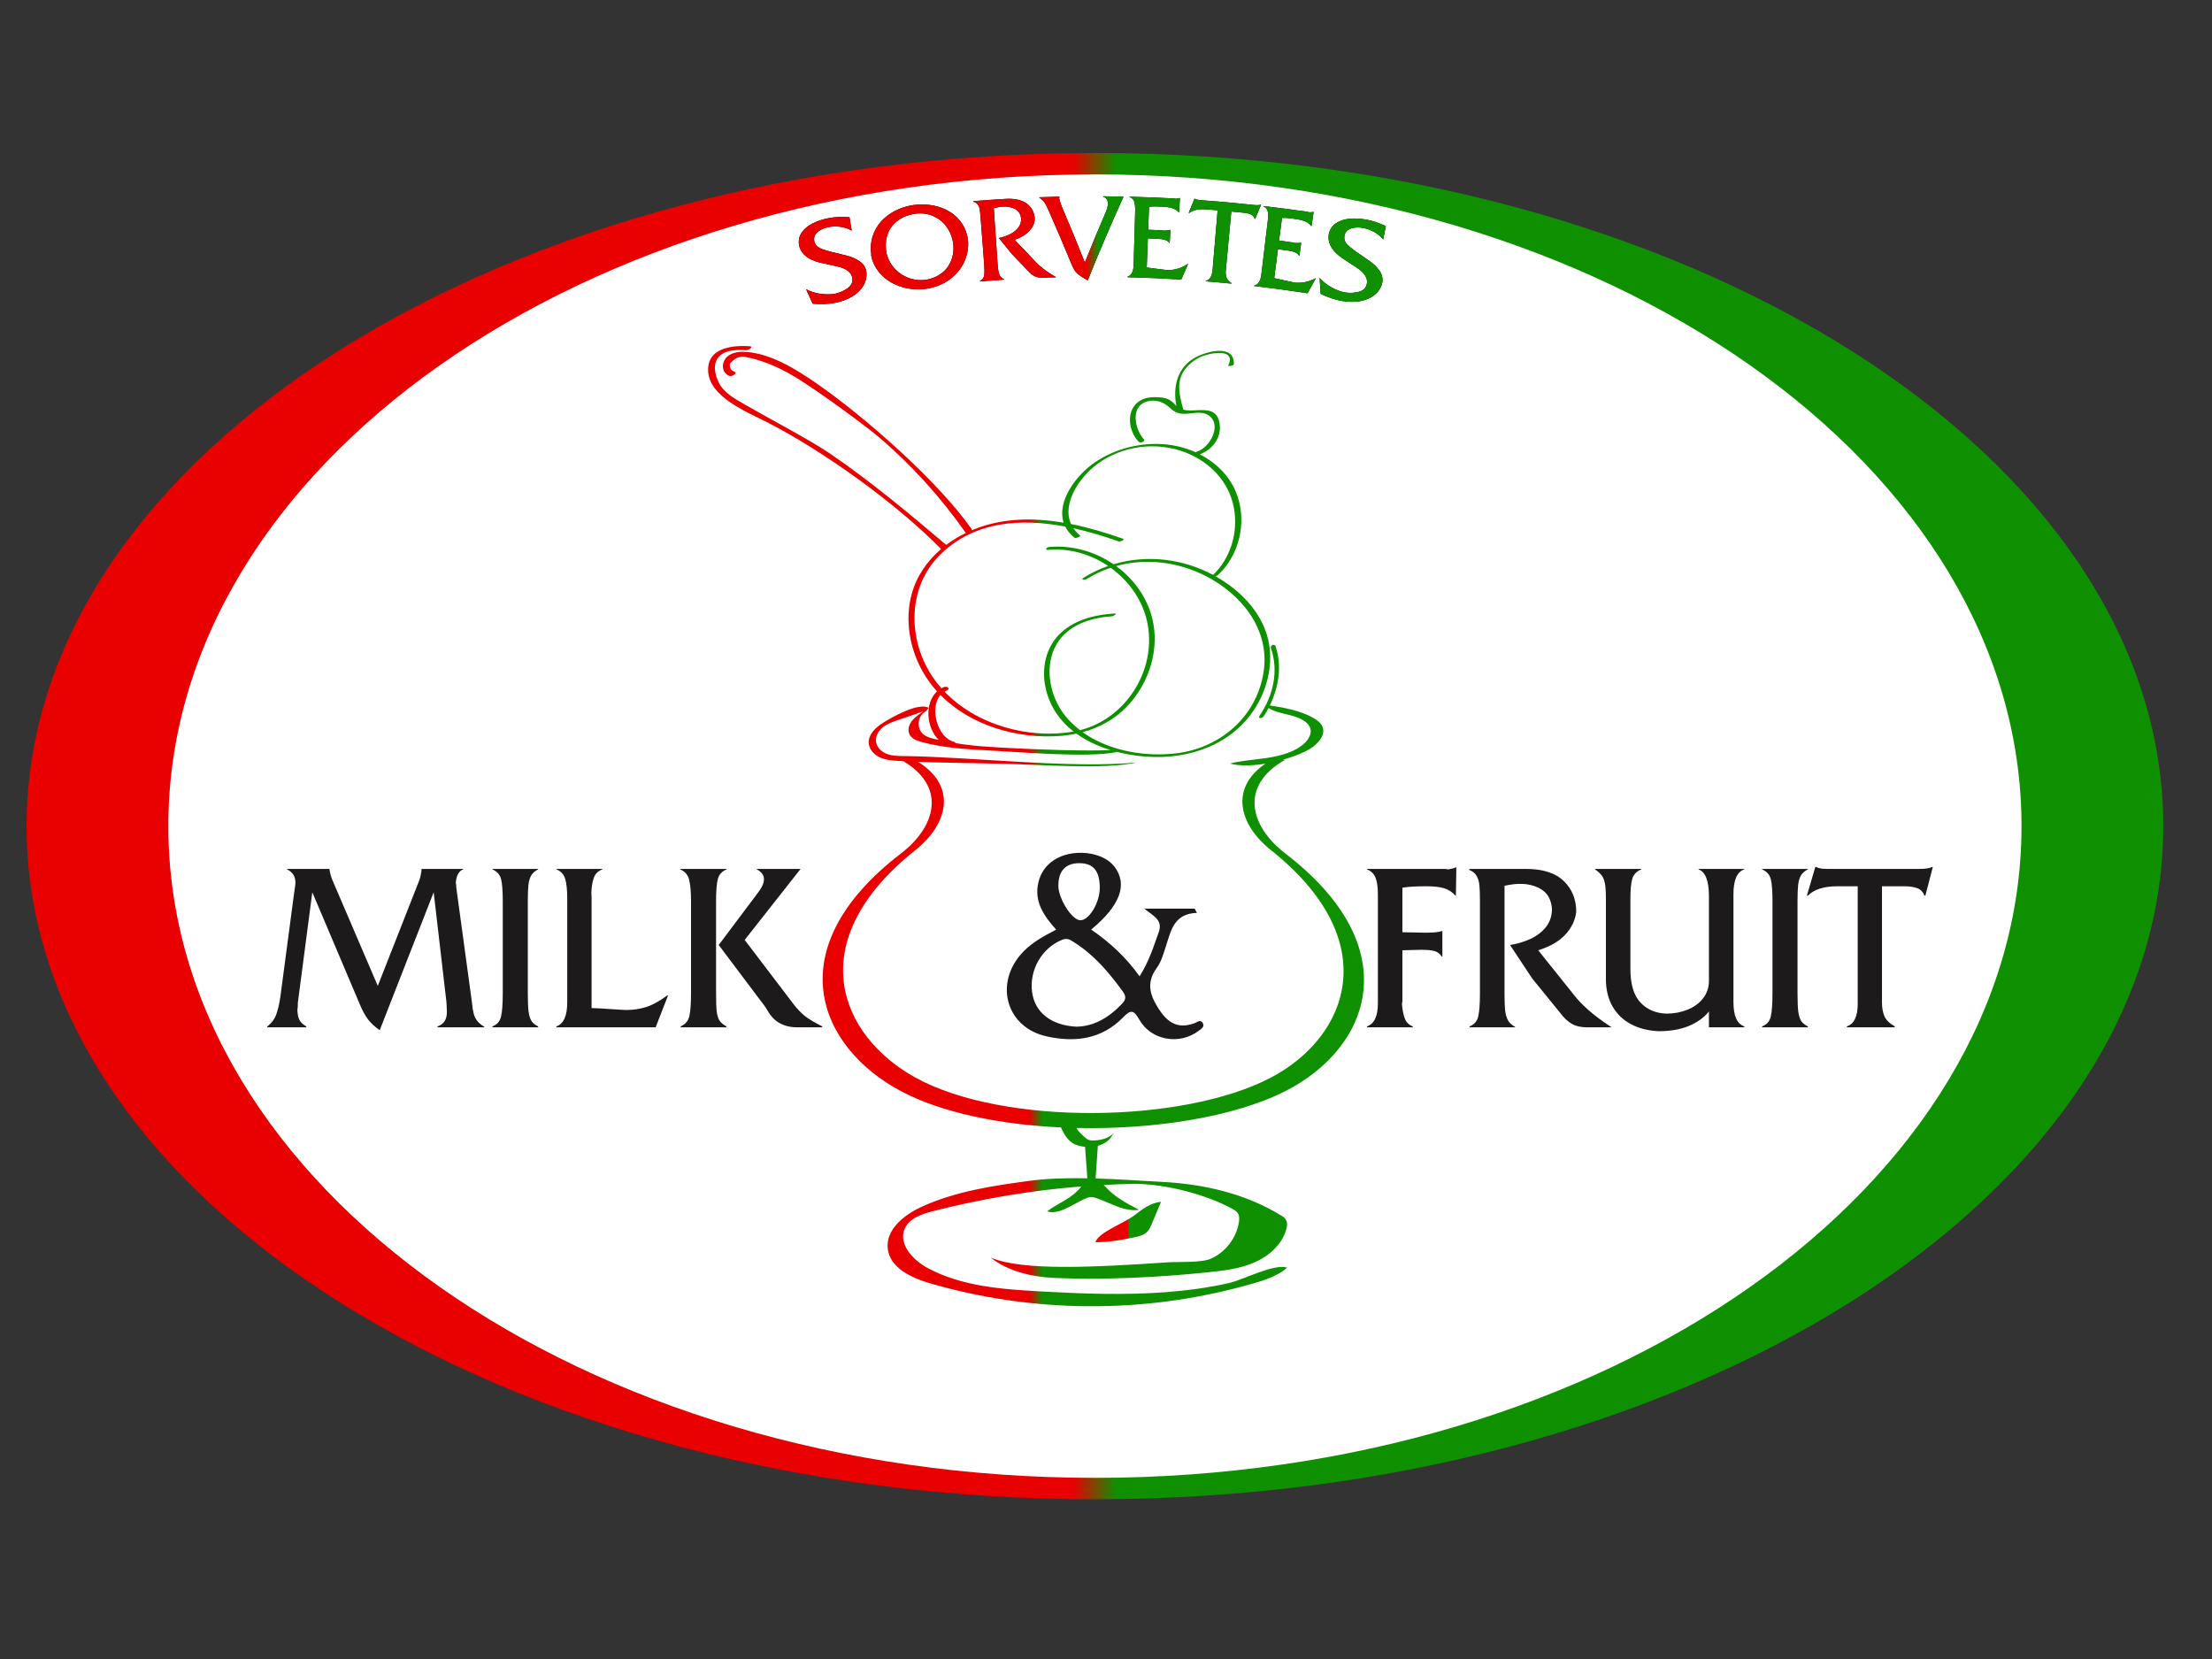 <?xml version="1.0" encoding="UTF-8" standalone="no"?>
<!-- Created with Inkscape (http://www.inkscape.org/) -->

<svg
   xmlns:dc="http://purl.org/dc/elements/1.1/"
   xmlns:cc="http://creativecommons.org/ns#"
   xmlns:rdf="http://www.w3.org/1999/02/22-rdf-syntax-ns#"
   xmlns:svg="http://www.w3.org/2000/svg"
   xmlns="http://www.w3.org/2000/svg"
   xmlns:sodipodi="http://sodipodi.sourceforge.net/DTD/sodipodi-0.dtd"
   xmlns:inkscape="http://www.inkscape.org/namespaces/inkscape"
   version="1.1"
   id="svg2"
   xml:space="preserve"
   width="1066.667"
   height="800"
   viewBox="0 0 1066.667 800"
   sodipodi:docname="Milk &amp; Fruit.svg"
   inkscape:version="0.92.3 (2405546, 2018-03-11)"><rect x="0" y="0" width="1066.667" height="800" fill="#333333" stroke="none"/><defs
     id="defs6"><clipPath
       clipPathUnits="userSpaceOnUse"
       id="clipPath18"><path
         d="m 9.613,301.294 c 0,-134.486 173.033,-243.508 386.48,-243.508 v 0 c 213.446,0 386.479,109.022 386.479,243.508 v 0 c 0,134.485 -173.033,243.507 -386.479,243.507 v 0 C 182.646,544.801 9.613,435.779 9.613,301.294"
         id="path16"
         inkscape:connector-curvature="0" /></clipPath><linearGradient
       x1="0"
       y1="0"
       x2="1"
       y2="0"
       gradientUnits="userSpaceOnUse"
       gradientTransform="matrix(772.958,0,0,-772.958,9.613,301.294)"
       spreadMethod="pad"
       id="linearGradient32"><stop
         style="stop-opacity:1;stop-color:#e90000"
         offset="0"
         id="stop24" /><stop
         style="stop-opacity:1;stop-color:#e90000"
         offset="0.49"
         id="stop26" /><stop
         style="stop-opacity:1;stop-color:#0e9000"
         offset="0.51"
         id="stop28" /><stop
         style="stop-opacity:1;stop-color:#0e9000"
         offset="1"
         id="stop30" /></linearGradient><clipPath
       clipPathUnits="userSpaceOnUse"
       id="clipPath42"><path
         d="M 0,600 H 800 V 0 H 0 Z"
         id="path40"
         inkscape:connector-curvature="0" /></clipPath><clipPath
       clipPathUnits="userSpaceOnUse"
       id="clipPath86"><path
         d="m 300.042,521.29 c -2.287,-0.414 -4.316,-1.071 -6.08,-1.962 v 0 c -1.764,-0.891 -3.094,-2.017 -3.988,-3.366 v 0 c -0.894,-1.35 -1.192,-2.869 -0.902,-4.552 v 0 c 0.258,-1.258 0.817,-2.32 1.671,-3.194 v 0 c 0.855,-0.874 1.811,-1.551 2.868,-2.032 v 0 c 1.059,-0.479 2.132,-0.842 3.221,-1.087 v 0 c 1.968,-0.416 3.929,-0.844 5.884,-1.283 v 0 c 3.4,-0.745 5.259,-2.155 5.607,-4.176 v 0 c 0.256,-1.492 -0.289,-2.722 -1.626,-3.698 v 0 c -1.337,-0.975 -2.891,-1.663 -4.668,-2.068 v 0 c -1.674,-0.254 -3.405,-0.256 -5.201,-0.009 v 0 c -1.796,0.248 -3.536,0.8 -5.224,1.657 v 0 c 0.801,-1.748 1.597,-3.496 2.389,-5.247 v 0 c 2.982,-0.236 5.608,-0.147 7.898,0.285 v 0 c 2.424,0.457 4.535,1.219 6.342,2.3 v 0 c 1.807,1.08 3.167,2.386 4.079,3.928 v 0 c 0.911,1.542 1.288,3.196 1.121,4.965 v 0 c -0.269,1.664 -1.102,2.972 -2.514,3.916 v 0 c -1.409,0.942 -2.933,1.606 -4.566,1.988 v 0 c -1.438,0.365 -2.88,0.724 -4.327,1.076 v 0 c -2.155,0.495 -3.878,1.007 -5.163,1.551 v 0 c -1.284,0.543 -2.054,1.448 -2.302,2.722 v 0 c -0.058,0.297 -0.072,0.624 -0.044,0.981 v 0 c 0.07,0.939 0.605,1.779 1.606,2.516 v 0 c 1.003,0.737 2.258,1.246 3.762,1.52 v 0 c 1.378,0.251 2.792,0.273 4.236,0.064 v 0 c 1.443,-0.209 2.778,-0.666 3.999,-1.368 v 0 c -0.271,1.617 -0.541,3.234 -0.811,4.851 v 0 c -0.92,0.074 -1.814,0.111 -2.68,0.111 v 0 c -1.627,0 -3.157,-0.13 -4.587,-0.389"
         id="path84"
         inkscape:connector-curvature="0" /></clipPath><linearGradient
       x1="0"
       y1="0"
       x2="1"
       y2="0"
       gradientUnits="userSpaceOnUse"
       gradientTransform="matrix(212.373,0,0,-212.373,288.965,509.644)"
       spreadMethod="pad"
       id="linearGradient100"><stop
         style="stop-opacity:1;stop-color:#e90000"
         offset="0"
         id="stop92" /><stop
         style="stop-opacity:1;stop-color:#e90000"
         offset="0.49"
         id="stop94" /><stop
         style="stop-opacity:1;stop-color:#0e9000"
         offset="0.51"
         id="stop96" /><stop
         style="stop-opacity:1;stop-color:#0e9000"
         offset="1"
         id="stop98" /></linearGradient><clipPath
       clipPathUnits="userSpaceOnUse"
       id="clipPath110"><path
         d="m 330.594,526.003 c -2.401,-0.336 -4.625,-1.022 -6.66,-2.049 v 0 c -2.035,-1.028 -3.77,-2.343 -5.199,-3.935 v 0 c -1.43,-1.592 -2.461,-3.415 -3.095,-5.463 v 0 c -0.636,-2.047 -0.778,-4.22 -0.442,-6.516 v 0 c 0.002,-0.014 -10e-4,-0.039 -0.007,-0.072 v 0 c -0.007,-0.034 -0.026,-0.072 -0.06,-0.113 v 0 c 0.425,-2.465 1.555,-4.703 3.362,-6.728 v 0 c 1.808,-2.026 4.16,-3.536 7.053,-4.556 v 0 c 2.895,-1.018 6.067,-1.31 9.555,-0.89 v 0 c 3.239,0.506 6.028,1.615 8.397,3.346 v 0 c 2.367,1.733 4.133,3.848 5.295,6.364 v 0 c 1.161,2.516 1.636,5.141 1.398,7.883 v 0 c -0.287,2.196 -0.983,4.159 -2.1,5.886 v 0 c -1.117,1.726 -2.565,3.156 -4.347,4.281 v 0 c -1.781,1.126 -3.804,1.912 -6.061,2.352 v 0 c -1.345,0.261 -2.728,0.392 -4.148,0.392 v 0 c -0.964,0 -1.945,-0.06 -2.941,-0.182 m -2.144,-26.299 c -2.035,0.802 -3.748,2.021 -5.138,3.665 v 0 c -1.388,1.644 -2.294,3.529 -2.7,5.662 v 0 c -0.365,2.51 -0.172,4.741 0.594,6.692 v 0 c 0.766,1.951 2,3.535 3.702,4.741 v 0 c 1.702,1.206 3.731,2 6.073,2.374 v 0 c 2.384,0.291 4.545,0.027 6.468,-0.784 v 0 c 1.921,-0.811 3.494,-2.012 4.718,-3.594 v 0 c 1.223,-1.58 2.037,-3.335 2.455,-5.256 v 0 c 0.125,-0.639 0.204,-1.12 0.235,-1.443 v 0 c 0.139,-1.421 0.057,-2.809 -0.242,-4.167 v 0 c -0.299,-1.359 -0.849,-2.636 -1.646,-3.833 v 0 c -0.796,-1.198 -1.869,-2.219 -3.218,-3.067 v 0 c -1.348,-0.848 -2.965,-1.44 -4.855,-1.783 v 0 c -0.576,-0.069 -1.145,-0.103 -1.705,-0.103 v 0 c -1.645,0 -3.223,0.298 -4.741,0.896"
         id="path108"
         inkscape:connector-curvature="0" /></clipPath><linearGradient
       x1="0"
       y1="0"
       x2="1"
       y2="0"
       gradientUnits="userSpaceOnUse"
       gradientTransform="matrix(212.373,0,0,-212.373,288.965,509.644)"
       spreadMethod="pad"
       id="linearGradient124"><stop
         style="stop-opacity:1;stop-color:#e90000"
         offset="0"
         id="stop116" /><stop
         style="stop-opacity:1;stop-color:#e90000"
         offset="0.49"
         id="stop118" /><stop
         style="stop-opacity:1;stop-color:#0e9000"
         offset="0.51"
         id="stop120" /><stop
         style="stop-opacity:1;stop-color:#0e9000"
         offset="1"
         id="stop122" /></linearGradient><clipPath
       clipPathUnits="userSpaceOnUse"
       id="clipPath134"><path
         d="m 363.692,528.203 c -3.853,-0.23 -7.705,-0.501 -11.554,-0.814 v 0 c -0.027,-0.06 -0.054,-0.12 -0.082,-0.181 v 0 c 0.718,-0.18 1.257,-0.507 1.617,-0.981 v 0 c 0.36,-0.474 0.599,-1.039 0.718,-1.695 v 0 c 0.119,-0.656 0.227,-1.605 0.323,-2.848 v 0 c 0.437,-5.647 0.874,-11.294 1.311,-16.942 v 0 c 0.148,-1.925 0.148,-3.339 0,-4.244 v 0 c -0.148,-0.904 -0.662,-1.561 -1.538,-1.971 v 0 c 0.004,-0.058 0.009,-0.115 0.014,-0.173 v 0 c 2.94,0.24 5.882,0.453 8.825,0.641 v 0 c -0.001,0.029 -0.003,0.058 -0.005,0.086 v 0 c -0.636,0.277 -1.111,0.629 -1.422,1.056 v 0 c -0.312,0.427 -0.54,0.996 -0.684,1.709 v 0 c -0.145,0.712 -0.265,1.762 -0.358,3.15 v 0 c -0.449,6.611 -0.898,13.221 -1.347,19.833 v 0 c 1.19,0.318 2.23,0.505 3.116,0.559 v 0 c 1.775,0.11 3.296,-0.17 4.555,-0.83 v 0 c 1.261,-0.663 1.995,-1.799 2.21,-3.404 v 0 c 0.064,-1.31 -0.296,-2.452 -1.074,-3.426 v 0 c -0.779,-0.975 -1.797,-1.763 -3.056,-2.366 v 0 c -1.259,-0.603 -2.561,-1.043 -3.909,-1.32 v 0 c 1.609,-1.952 3.2,-3.912 4.775,-5.879 v 0 c 1.976,-2.012 3.928,-4.036 5.858,-6.071 v 0 c 0.706,-0.819 1.466,-1.435 2.281,-1.848 v 0 c 0.816,-0.412 1.829,-0.595 3.04,-0.55 v 0 c 1.592,0.056 3.185,0.107 4.777,0.149 v 0 c -1.89,1.096 -3.453,2.12 -4.681,3.082 v 0 c -1.228,0.963 -2.121,1.754 -2.672,2.38 v 0 c -2.53,2.721 -5.099,5.423 -7.708,8.105 v 0 c 2.344,0.807 4.119,1.86 5.324,3.176 v 0 c 1.205,1.315 1.874,2.733 1.995,4.26 v 0 c -0.091,2.296 -1.012,4.151 -2.782,5.55 v 0 c -1.546,1.222 -3.749,1.846 -6.594,1.846 v 0 c -0.411,0 -0.836,-0.013 -1.273,-0.039"
         id="path132"
         inkscape:connector-curvature="0" /></clipPath><linearGradient
       x1="0"
       y1="0"
       x2="1"
       y2="0"
       gradientUnits="userSpaceOnUse"
       gradientTransform="matrix(212.373,0,0,-212.373,288.965,509.644)"
       spreadMethod="pad"
       id="linearGradient148"><stop
         style="stop-opacity:1;stop-color:#e90000"
         offset="0"
         id="stop140" /><stop
         style="stop-opacity:1;stop-color:#e90000"
         offset="0.49"
         id="stop142" /><stop
         style="stop-opacity:1;stop-color:#0e9000"
         offset="0.51"
         id="stop144" /><stop
         style="stop-opacity:1;stop-color:#0e9000"
         offset="1"
         id="stop146" /></linearGradient><clipPath
       clipPathUnits="userSpaceOnUse"
       id="clipPath158"><path
         d="m 399.07,528.969 c 1.157,-0.324 1.727,-1.159 1.714,-2.5 v 0 c -0.009,-0.958 -0.3,-2.062 -0.868,-3.311 v 0 c -2.577,-5.97 -5.068,-11.961 -7.474,-17.967 v 0 c -2.687,6.786 -5.481,13.551 -8.379,20.292 v 0 c -0.459,1.23 -0.763,2.214 -0.909,2.953 v 0 c 0.07,0.146 0.101,0.337 0.096,0.575 v 0 c -2.428,-0.056 -4.854,-0.128 -7.28,-0.217 v 0 c 10e-4,-0.057 0.003,-0.115 0.006,-0.173 v 0 c 0.823,-0.503 1.445,-1.064 1.867,-1.681 v 0 c 0.423,-0.617 0.889,-1.512 1.396,-2.686 v 0 c 2.879,-6.498 5.66,-13.018 8.342,-19.559 v 0 c 0.575,-1.397 1.124,-2.401 1.651,-3.014 v 0 c 0.527,-0.614 1.47,-1.316 2.822,-2.113 v 0 c 0.485,-0.279 0.97,-0.557 1.453,-0.836 v 0 c 4.067,10.156 8.382,20.263 12.942,30.311 v 0 c -2.459,0.05 -4.919,0.083 -7.378,0.098 v 0 c -0.001,-0.057 -0.001,-0.115 -0.001,-0.172"
         id="path156"
         inkscape:connector-curvature="0" /></clipPath><linearGradient
       x1="0"
       y1="0"
       x2="1"
       y2="0"
       gradientUnits="userSpaceOnUse"
       gradientTransform="matrix(212.373,0,0,-212.373,288.965,509.644)"
       spreadMethod="pad"
       id="linearGradient172"><stop
         style="stop-opacity:1;stop-color:#e90000"
         offset="0"
         id="stop164" /><stop
         style="stop-opacity:1;stop-color:#e90000"
         offset="0.49"
         id="stop166" /><stop
         style="stop-opacity:1;stop-color:#0e9000"
         offset="0.51"
         id="stop168" /><stop
         style="stop-opacity:1;stop-color:#0e9000"
         offset="1"
         id="stop170" /></linearGradient><clipPath
       clipPathUnits="userSpaceOnUse"
       id="clipPath182"><path
         d="m 408.573,528.909 c 0.975,-0.355 1.573,-0.968 1.798,-1.836 v 0 c 0.225,-0.867 0.317,-2 0.277,-3.397 v 0 c -0.184,-6.477 -0.368,-12.952 -0.552,-19.428 v 0 c -0.068,-2.356 -0.81,-3.753 -2.223,-4.202 v 0 c -10e-4,-0.057 -0.003,-0.115 -0.005,-0.172 v 0 c 6.489,-0.158 12.975,-0.44 19.455,-0.847 v 0 c 0.821,1.888 1.65,3.773 2.486,5.656 v 0 c -0.03,0.002 -0.06,0.005 -0.09,0.006 v 0 c -2.275,-1.531 -4.771,-2.28 -7.517,-2.259 v 0 c -0.25,0.07 -0.563,0.115 -0.938,0.134 v 0 c -0.618,0.067 -1.541,0.185 -2.769,0.349 v 0 c -1.23,0.164 -2.448,0.318 -3.655,0.464 v 0 l 0.397,10.532 c 1.269,-0.048 2.536,-0.1 3.804,-0.158 v 0 c 2.12,-0.096 3.444,-0.595 3.97,-1.482 v 0 c 0.047,-0.003 0.093,-0.005 0.139,-0.007 v 0 c 0.085,1.576 0.169,3.152 0.252,4.728 v 0 c -0.047,0.002 -0.094,0.005 -0.142,0.008 v 0 c -0.355,-0.141 -1.09,-0.232 -2.204,-0.278 v 0 c -0.249,0.069 -0.634,0.117 -1.154,0.141 v 0 c -1.515,0.07 -3.03,0.134 -4.546,0.192 v 0 c 0.105,2.757 0.208,5.516 0.313,8.273 v 0 c 0.16,0.016 0.353,0.037 0.578,0.064 v 0 c 0.225,0.027 0.487,0.048 0.783,0.061 v 0 c 0.298,0.013 0.729,0.016 1.294,0.007 v 0 c 0.565,-0.011 1.29,-0.035 2.179,-0.077 v 0 c 1.52,-0.071 2.727,-0.254 3.622,-0.544 v 0 c 0.895,-0.29 1.666,-0.787 2.313,-1.489 v 0 c 0.036,-0.002 0.072,-0.003 0.107,-0.006 v 0 c 0.101,1.723 0.202,3.446 0.303,5.169 v 0 c -0.037,0.002 -0.073,0.004 -0.108,0.007 v 0 c -0.282,-0.114 -0.801,-0.203 -1.554,-0.27 v 0 c -0.19,0.068 -0.45,0.111 -0.779,0.129 v 0 c -5.275,0.285 -10.553,0.491 -15.832,0.619 v 0 c 0,-0.029 -10e-4,-0.058 -0.002,-0.087"
         id="path180"
         inkscape:connector-curvature="0" /></clipPath><linearGradient
       x1="0"
       y1="0"
       x2="1"
       y2="0"
       gradientUnits="userSpaceOnUse"
       gradientTransform="matrix(212.373,0,0,-212.373,288.965,509.644)"
       spreadMethod="pad"
       id="linearGradient196"><stop
         style="stop-opacity:1;stop-color:#e90000"
         offset="0"
         id="stop188" /><stop
         style="stop-opacity:1;stop-color:#e90000"
         offset="0.49"
         id="stop190" /><stop
         style="stop-opacity:1;stop-color:#0e9000"
         offset="0.51"
         id="stop192" /><stop
         style="stop-opacity:1;stop-color:#0e9000"
         offset="1"
         id="stop194" /></linearGradient><clipPath
       clipPathUnits="userSpaceOnUse"
       id="clipPath206"><path
         d="m 430.013,523.129 c 0.067,-0.005 0.136,-0.009 0.203,-0.014 v 0 c 1.348,1.06 3.4,1.497 6.147,1.286 v 0 c 1.373,-0.105 2.745,-0.216 4.117,-0.332 v 0 c -0.607,-7.177 -1.214,-14.354 -1.822,-21.531 v 0 c -0.198,-2.327 -1.02,-3.648 -2.46,-3.972 v 0 c -0.004,-0.058 -0.009,-0.115 -0.014,-0.173 v 0 c 3.101,-0.249 6.199,-0.527 9.295,-0.833 v 0 c 0.006,0.057 0.012,0.114 0.017,0.172 v 0 c -0.983,0.669 -1.596,1.367 -1.835,2.099 v 0 c -0.237,0.733 -0.315,1.554 -0.229,2.465 v 0 c 0.668,7.11 1.337,14.22 2.005,21.33 v 0 c 1.505,-0.142 3.009,-0.29 4.513,-0.443 v 0 c 1.1,-0.114 1.981,-0.327 2.646,-0.638 v 0 c 0.663,-0.311 1.09,-0.814 1.278,-1.509 v 0 c 0.068,-0.008 0.135,-0.015 0.204,-0.022 v 0 c 0.697,1.687 1.399,3.374 2.108,5.059 v 0 c -0.069,0.008 -0.136,0.016 -0.205,0.024 v 0 c -0.452,-0.188 -1.319,-0.21 -2.602,-0.07 v 0 c -6.287,0.682 -12.583,1.252 -18.886,1.711 v 0 c -1.054,0.077 -1.788,0.247 -2.207,0.514 v 0 c -0.065,0.005 -0.129,0.009 -0.193,0.014 v 0 c -0.7,-1.712 -1.393,-3.424 -2.08,-5.137"
         id="path204"
         inkscape:connector-curvature="0" /></clipPath><linearGradient
       x1="0"
       y1="0"
       x2="1"
       y2="0"
       gradientUnits="userSpaceOnUse"
       gradientTransform="matrix(212.373,0,0,-212.373,288.965,509.644)"
       spreadMethod="pad"
       id="linearGradient220"><stop
         style="stop-opacity:1;stop-color:#e90000"
         offset="0"
         id="stop212" /><stop
         style="stop-opacity:1;stop-color:#e90000"
         offset="0.49"
         id="stop214" /><stop
         style="stop-opacity:1;stop-color:#0e9000"
         offset="0.51"
         id="stop216" /><stop
         style="stop-opacity:1;stop-color:#0e9000"
         offset="1"
         id="stop218" /></linearGradient><clipPath
       clipPathUnits="userSpaceOnUse"
       id="clipPath230"><path
         d="m 457.013,525.532 c 0.939,-0.441 1.481,-1.107 1.627,-1.991 v 0 c 0.146,-0.885 0.135,-2.021 -0.032,-3.408 v 0 c -0.769,-6.434 -1.539,-12.866 -2.309,-19.298 v 0 c -0.281,-2.34 -1.148,-3.664 -2.597,-3.983 v 0 c -0.008,-0.057 -0.014,-0.114 -0.02,-0.172 v 0 c 6.456,-0.745 12.903,-1.615 19.335,-2.611 v 0 c 0.991,1.806 1.99,3.608 2.995,5.407 v 0 c -0.03,0.004 -0.06,0.01 -0.091,0.014 v 0 c -2.409,-1.318 -4.967,-1.838 -7.708,-1.567 v 0 c -0.242,0.094 -0.55,0.167 -0.923,0.22 v 0 c -0.611,0.123 -1.521,0.325 -2.733,0.599 v 0 c -1.211,0.275 -2.413,0.539 -3.604,0.795 v 0 c 0.45,3.484 0.9,6.968 1.35,10.453 v 0 c 1.261,-0.163 2.521,-0.331 3.781,-0.504 v 0 c 2.107,-0.288 3.384,-0.906 3.828,-1.836 v 0 c 0.045,-0.008 0.092,-0.014 0.138,-0.021 v 0 c 0.227,1.562 0.453,3.125 0.679,4.686 v 0 c -0.047,0.007 -0.094,0.014 -0.141,0.021 v 0 c -0.367,-0.108 -1.108,-0.132 -2.224,-0.077 v 0 c -0.243,0.093 -0.622,0.175 -1.139,0.246 v 0 c -1.506,0.208 -3.012,0.409 -4.519,0.604 v 0 c 0.353,2.737 0.707,5.474 1.06,8.211 v 0 c 0.161,10e-4 0.356,0.005 0.584,0.012 v 0 c 0.226,0.007 0.489,0.003 0.787,-0.011 v 0 c 0.298,-0.014 0.728,-0.051 1.29,-0.111 v 0 c 0.563,-0.061 1.286,-0.152 2.168,-0.274 v 0 c 1.511,-0.209 2.7,-0.502 3.567,-0.872 v 0 c 0.865,-0.37 1.591,-0.934 2.173,-1.693 v 0 c 0.036,-0.004 0.071,-0.01 0.106,-0.015 v 0 c 0.257,1.706 0.513,3.414 0.77,5.12 v 0 c -0.036,0.005 -0.072,0.011 -0.107,0.016 v 0 c -0.291,-0.088 -0.817,-0.129 -1.574,-0.127 v 0 c -0.185,0.085 -0.44,0.152 -0.768,0.199 v 0 c -5.238,0.763 -10.486,1.448 -15.739,2.055 v 0 c -0.004,-0.029 -0.007,-0.058 -0.01,-0.087"
         id="path228"
         inkscape:connector-curvature="0" /></clipPath><linearGradient
       x1="0"
       y1="0"
       x2="1"
       y2="0"
       gradientUnits="userSpaceOnUse"
       gradientTransform="matrix(212.373,0,0,-212.373,288.965,509.644)"
       spreadMethod="pad"
       id="linearGradient244"><stop
         style="stop-opacity:1;stop-color:#e90000"
         offset="0"
         id="stop236" /><stop
         style="stop-opacity:1;stop-color:#e90000"
         offset="0.49"
         id="stop238" /><stop
         style="stop-opacity:1;stop-color:#0e9000"
         offset="0.51"
         id="stop240" /><stop
         style="stop-opacity:1;stop-color:#0e9000"
         offset="1"
         id="stop242" /></linearGradient><clipPath
       clipPathUnits="userSpaceOnUse"
       id="clipPath254"><path
         d="m 488.064,521.012 c -1.965,-0.205 -3.607,-0.782 -4.922,-1.726 v 0 c -1.314,-0.942 -2.131,-2.256 -2.461,-3.932 v 0 c -0.206,-1.266 -0.064,-2.458 0.422,-3.58 v 0 c 0.485,-1.12 1.137,-2.093 1.953,-2.919 v 0 c 0.815,-0.825 1.688,-1.546 2.617,-2.162 v 0 c 1.69,-1.09 3.369,-2.189 5.039,-3.296 v 0 c 2.912,-1.909 4.149,-3.888 3.753,-5.901 v 0 c -0.292,-1.485 -1.241,-2.439 -2.838,-2.875 v 0 c -1.598,-0.435 -3.294,-0.523 -5.101,-0.268 v 0 c -1.652,0.358 -3.269,0.973 -4.858,1.844 v 0 c -1.588,0.872 -3.014,2.006 -4.284,3.409 v 0 c 0.125,-1.918 0.245,-3.836 0.36,-5.753 v 0 c 2.698,-1.283 5.181,-2.135 7.473,-2.547 v 0 c 2.428,-0.438 4.672,-0.478 6.747,-0.112 v 0 c 2.076,0.364 3.814,1.1 5.217,2.216 v 0 c 1.402,1.115 2.346,2.525 2.82,4.238 v 0 c 0.342,1.65 0.027,3.17 -0.955,4.554 v 0 c -0.984,1.384 -2.173,2.548 -3.564,3.487 v 0 c -1.215,0.854 -2.436,1.703 -3.662,2.548 v 0 c -1.838,1.23 -3.264,2.323 -4.27,3.289 v 0 c -1.006,0.965 -1.402,2.085 -1.18,3.363 v 0 c 0.052,0.298 0.155,0.609 0.309,0.933 v 0 c 0.4,0.852 1.198,1.447 2.396,1.779 v 0 c 1.198,0.331 2.552,0.359 4.057,0.079 v 0 c 1.377,-0.257 2.705,-0.741 3.982,-1.451 v 0 c 1.275,-0.71 2.36,-1.613 3.253,-2.703 v 0 c 0.324,1.607 0.647,3.214 0.971,4.821 v 0 c -2.402,1.145 -4.706,1.92 -6.895,2.332 v 0 c -1.542,0.289 -3.014,0.433 -4.411,0.433 v 0 c -0.673,0 -1.33,-0.034 -1.968,-0.1"
         id="path252"
         inkscape:connector-curvature="0" /></clipPath><linearGradient
       x1="0"
       y1="0"
       x2="1"
       y2="0"
       gradientUnits="userSpaceOnUse"
       gradientTransform="matrix(212.373,0,0,-212.373,288.965,509.644)"
       spreadMethod="pad"
       id="linearGradient268"><stop
         style="stop-opacity:1;stop-color:#e90000"
         offset="0"
         id="stop260" /><stop
         style="stop-opacity:1;stop-color:#e90000"
         offset="0.49"
         id="stop262" /><stop
         style="stop-opacity:1;stop-color:#0e9000"
         offset="0.51"
         id="stop264" /><stop
         style="stop-opacity:1;stop-color:#0e9000"
         offset="1"
         id="stop266" /></linearGradient><clipPath
       clipPathUnits="userSpaceOnUse"
       id="clipPath282"><path
         d="M 0,600 H 800 V 0 H 0 Z"
         id="path280"
         inkscape:connector-curvature="0" /></clipPath><clipPath
       clipPathUnits="userSpaceOnUse"
       id="clipPath294"><path
         d="m 410.175,160.369 c -3.604,-2.703 -12.939,-6.118 -13.88,-9.593 v 0 c 4.65,-0.032 9.564,0.8 14.202,1.795 v 0 c 1.362,0.292 2.781,0.641 3.843,1.4 v 0 c 1.188,0.85 1.728,2.063 2.216,3.211 v 0 c 1.156,2.727 2.309,5.456 3.458,8.185 v 0 c -3.847,-0.266 -6.943,-2.826 -9.839,-4.998"
         id="path292"
         inkscape:connector-curvature="0" /></clipPath><linearGradient
       x1="0"
       y1="0"
       x2="1"
       y2="0"
       gradientUnits="userSpaceOnUse"
       gradientTransform="matrix(23.718,0,0,-23.718,396.295,158.071)"
       spreadMethod="pad"
       id="linearGradient308"><stop
         style="stop-opacity:1;stop-color:#e90000"
         offset="0"
         id="stop300" /><stop
         style="stop-opacity:1;stop-color:#e90000"
         offset="0.49"
         id="stop302" /><stop
         style="stop-opacity:1;stop-color:#0e9000"
         offset="0.51"
         id="stop304" /><stop
         style="stop-opacity:1;stop-color:#0e9000"
         offset="1"
         id="stop306" /></linearGradient><clipPath
       clipPathUnits="userSpaceOnUse"
       id="clipPath318"><path
         d="m 256.172,465.764 c 0.601,-9.313 14.004,-14.609 21.405,-18.394 v 0 c 20.091,-10.273 46.732,-29.33 62.845,-45.826 v 0 c 0.006,-0.005 0.013,-0.008 0.018,-0.013 v 0 c -5.035,-4.306 -8.909,-9.873 -10.657,-16.378 v 0 c -2.504,-9.319 -0.723,-19.533 3.968,-27.87 v 0 c 1.485,-2.64 3.246,-5.053 5.229,-7.244 v 0 c -4.617,-4.21 -3.893,-13.208 0.637,-17.556 v 0 c -0.474,0.106 -0.951,0.195 -1.422,0.306 v 0 c -1.521,0.357 -3.097,0.778 -4.271,1.809 v 0 c -2.164,1.9 -2.107,5.767 0.114,7.603 v 0 c 0.538,0.445 1.284,0.82 1.575,1.458 v 0 c 0.119,0.141 0.226,0.297 0.301,0.487 v 0 c -3.904,1.88 -13.062,-3.348 -16.396,-5.426 v 0 c -2.749,-1.712 -5.562,-4.347 -5.231,-7.569 v 0 c 0.228,-2.214 1.977,-4.041 3.996,-4.975 v 0 c 2.021,-0.934 4.294,-1.131 6.515,-1.278 v 0 c 0.675,-0.044 1.351,-0.074 2.027,-0.112 v 0 c 15.597,-9.305 11.786,-23.645 -0.911,-33.395 v 0 c -44.886,-34.468 -29.864,-70.054 0,-85.961 v 0 c 14.615,-7.785 35.781,-12.095 57.918,-13.135 v 0 c 1.007,-2.398 2.425,-4.767 4.72,-5.964 v 0 c 0.99,-0.516 2.089,-0.785 3.194,-0.942 v 0 c 0.259,-0.037 0.519,-0.067 0.78,-0.092 v 0 l 0.828,-11.394 c -7.237,0.134 -14.379,-0.051 -20.846,-0.915 v 0 c -13.36,-1.786 -26.908,-3.814 -39.162,-9.427 v 0 c -6.326,-2.898 -13.024,-8.274 -12.188,-15.182 v 0 c 0.836,-6.913 8.542,-10.494 15.226,-12.445 v 0 c 36.77,-10.733 76.508,-11.098 113.469,-1.041 v 0 c 5.22,1.42 11.698,3.017 15.75,6.673 v 0 c -4.657,1.601 -15.768,-4.375 -21.039,-5.566 v 0 c -7.392,-1.669 -14.922,-2.678 -22.473,-3.266 v 0 c -15.286,-1.189 -30.652,-0.586 -45.94,0.261 v 0 c -13.932,0.772 -28.353,1.843 -40.63,8.476 v 0 c -5.31,2.869 -10.654,8.692 -8.224,14.217 v 0 c 1.648,3.75 6.085,5.252 10.051,6.272 v 0 c 17.647,4.544 35.688,7.555 53.853,9 v 0 c -3.493,-4.518 -8.252,-5.852 -12.387,-9.025 v 0 c 4.194,-1.45 9.639,2.807 13.535,4.507 v 0 c 0.714,0.313 1.446,0.636 2.224,0.677 v 0 c 0.939,0.051 1.845,-0.312 2.73,-0.63 v 0 c 4.939,-1.772 9.548,-4.773 14.735,-3.977 v 0 c -4.212,2.199 -8.51,4.462 -11.763,7.926 v 0 c -0.32,0.341 -0.654,0.701 -1.003,1.056 v 0 c 3.321,0.178 6.645,0.311 9.97,0.384 v 0 c 11.366,0.252 26.675,-3.593 36.641,-9.064 v 0 c 0.715,-0.393 1.443,-0.834 1.889,-1.517 v 0 c 0.629,-0.958 0.583,-2.203 0.402,-3.334 v 0 c -0.91,-5.697 -4.856,-10.818 -10.132,-13.15 v 0 c -3.448,-1.524 -11.798,-1.062 -15.56,-1.314 v 0 c -27.367,-1.835 -52.509,-3.124 -64.06,1.7 v 0 c 6.236,-5.102 15.575,-7.004 22.523,-7.324 v 0 c 18.056,-0.834 38.265,0.189 56.024,2.022 v 0 c 5.687,0.587 11.466,1.252 16.716,3.517 v 0 c 5.248,2.264 9.982,6.396 11.6,11.879 v 0 c 0.352,1.198 0.533,2.565 -0.115,3.633 v 0 c -0.42,0.694 -1.128,1.155 -1.819,1.579 v 0 c -12.744,7.823 -27.789,11.291 -42.721,12.082 v 0 c -7.521,0.397 -15.914,0.999 -24.285,1.244 v 0 l 0.807,11.814 c 0.306,0.083 0.61,0.174 0.908,0.285 v 0 c 1.157,0.429 2.242,1.083 3.138,1.933 v 0 c 0.803,0.763 1.144,1.759 1.821,2.563 v 0 c -1.632,-1.941 -4.315,-2.637 -6.845,-2.826 v 0 c -0.768,-0.057 -1.562,-0.075 -2.284,0.193 v 0 c -0.681,0.252 -1.246,0.738 -1.78,1.231 v 0 c -0.652,0.602 -1.281,1.23 -1.886,1.88 v 0 c -0.322,0.345 -0.642,0.764 -0.807,1.199 v 0 c 28.141,-0.623 57.086,3.952 75.572,13.327 v 0 c 30.25,15.34 44.886,51.493 0,85.961 v 0 c -12.942,9.938 -16.667,24.648 0,33.932 v 0 l -1.038,-0.039 c 3.126,0.877 6.015,1.946 8.27,3.036 v 0 c 4.161,2.011 8.051,6.052 5.876,9.563 v 0 c -0.688,1.11 -1.892,1.951 -3.154,2.653 v 0 c -4.569,2.541 -10.088,3.578 -15.56,4.413 v 0 c 3.176,6.686 4.505,14.263 2.034,21.441 v 0 c -0.35,1.013 -1.99,0.306 -1.652,-0.675 v 0 c 2.886,-8.384 0.842,-17.229 -4.154,-24.553 v 0 c -0.716,-1.048 0.969,-0.96 1.509,-0.17 v 0 c 0.67,0.985 1.272,1.998 1.811,3.034 v 0 c 2.066,-1.333 4.914,-1.904 7.521,-2.535 v 0 c 3.291,-0.798 6.915,-2.276 7.603,-5.006 v 0 c 0.471,-1.867 -0.642,-3.785 -2.181,-5.224 v 0 c -3.324,-3.109 -8.445,-4.529 -13.432,-5.286 v 0 c -4.504,-0.683 -9.11,-0.934 -13.496,-2.041 v 0 c 3.556,-0.983 8.21,-0.816 12.864,-0.03 v 0 c -13.136,-8.918 -9.497,-22.178 1.935,-31.271 v 0 c 41.499,-33.005 27.968,-67.623 0,-82.313 v 0 c -31.744,-16.672 -96.853,-17.502 -128.578,0 v 0 c -27.611,15.233 -41.499,49.308 0,82.313 v 0 c 11.707,9.312 15.245,22.994 0.959,31.907 v 0 c 3.576,-0.13 7.153,-0.211 10.731,-0.283 v 0 c 6.832,-0.14 13.663,-0.28 20.495,-0.419 v 0 c 11.367,-0.232 36.808,-2.189 47.854,0.5 v 0 c -23.307,-2.35 -60.716,2.072 -84.141,2.296 v 0 c -2.059,0.02 -4.167,0.029 -6.102,0.734 v 0 c -1.935,0.704 -3.697,2.261 -4.038,4.292 v 0 c -0.34,2.022 0.807,4.063 2.399,5.356 v 0 c 1.593,1.292 3.577,1.981 5.517,2.645 v 0 c 3.078,1.053 6.156,2.107 9.237,3.162 v 0 c -1.229,-0.781 -2.461,-1.695 -3.441,-2.628 v 0 c -1.534,-1.458 -2.571,-3.801 -1.629,-5.696 v 0 c 0.803,-1.615 2.703,-2.312 4.445,-2.782 v 0 c 7.908,-2.137 16.156,-2.621 24.337,-3.041 v 0 c 10.778,-0.554 35.614,-2.746 46.189,-0.594 v 0 c -0.049,0.051 -0.105,0.089 -0.158,0.133 v 0 c 4.648,-1.217 9.389,-1.813 13.739,-1.916 v 0 c 15.184,-0.36 31.074,6.017 38.444,21.184 v 0 c 3.613,7.438 4.754,16.419 1.855,24.361 v 0 c -2.925,8.011 -9.142,14.212 -15.901,18.51 v 0 c -0.763,0.485 -1.54,0.942 -2.325,1.381 v 0 c 0.39,0.075 0.763,0.191 0.906,0.324 v 0 c 7.629,7.099 10.405,18.373 7.225,28.291 v 0 c -2.224,6.938 -7.425,12.207 -13.746,15.452 v 0 c 4.523,1.598 7.977,6.07 7.19,11.075 v 0 c -0.816,5.192 -4.548,5.022 -8.372,4.851 v 0 c -1.662,-0.075 -3.342,-0.149 -4.806,0.218 v 0 c 0.019,0.037 0.03,0.074 0.02,0.11 v 0 c -1.236,4.625 -2.526,9.098 -0.097,13.408 v 0 c 1.439,2.554 4.752,5.16 7.557,6.038 v 0 c 5.342,1.67 11.408,1.595 8.772,-3.675 v 0 c -0.119,-0.24 2.072,-0.018 2.088,0.56 v 0 c 0.215,7.555 -10.107,4.54 -13.895,2.486 v 0 c -6.627,-3.592 -8.23,-10.684 -6.924,-17.538 v 0 c -0.728,0.673 -1.367,1.441 -2.274,2.021 v 0 c -1.089,0.697 -2.337,0.932 -3.611,1.039 v 0 c -2.354,0.195 -5.044,0.126 -7.124,-1.11 v 0 c -5.445,-3.234 -4.448,-10.955 -0.61,-14.967 v 0 c 0.577,-0.603 2.564,0.2 1.925,0.868 v 0 c -3.183,3.328 -5.152,11.776 0.894,13.659 v 0 c 3.46,1.078 6.463,-0.247 8.883,-2.578 v 0 c 0.854,-0.821 1.799,-1.36 2.959,-1.631 v 0 c 1.375,-0.321 2.9,-0.157 4.427,0.007 v 0 c 2.1,0.226 4.205,0.453 5.927,-0.584 v 0 c 5.49,-3.309 0.708,-11.844 -3.755,-13.19 v 0 c -0.285,-0.085 -0.477,-0.218 -0.608,-0.365 v 0 c -3.119,1.415 -6.466,2.354 -9.839,2.769 v 0 c -9.285,1.142 -19.149,-1.207 -26.859,-6.527 v 0 c -6.479,-4.469 -13.664,-13.873 -11.098,-21.684 v 0 c -11.25,1.915 -22.686,1.725 -33.224,-2.741 v 0 c 0.029,0.16 0.002,0.327 -0.115,0.494 v 0 c -12.274,17.44 -38.794,40.728 -56.371,52.853 v 0 c -7.304,5.04 -16.744,10.896 -25.932,11.206 v 0 c -2.48,0.084 -5.438,-0.479 -6.891,-2.716 v 0 c -1.391,-2.142 -0.834,-5.05 1.587,-6 v 0 c 0.925,-0.363 3.102,1.007 1.887,1.484 v 0 c -1.35,0.562 -1.902,1.533 -1.658,2.91 v 0 c 1.837,2.33 3.997,3.084 6.481,2.264 v 0 c 1.891,-0.348 3.768,-0.912 5.584,-1.537 v 0 c 4.041,-1.389 7.874,-3.332 11.535,-5.522 v 0 c 6.716,-4.015 24.299,-16.681 30.25,-21.741 v 0 c 11.857,-10.081 22.317,-21.674 31.27,-34.396 v 0 c 0.076,-0.107 0.179,-0.184 0.301,-0.234 v 0 c -1.29,-0.625 -2.566,-1.311 -3.825,-2.076 v 0 c -1.167,-0.708 -2.293,-1.481 -3.38,-2.302 v 0 c -12.682,10.786 -27.579,23.253 -42.302,33.235 v 0 c -7.067,4.791 -22.667,12.987 -30.478,17.525 v 0 c -3.642,2.117 -7.76,4.268 -9.564,8.131 v 0 c -0.972,2.081 -1.718,4.626 -1.115,6.911 v 0 c 1.24,4.701 7.009,4.945 11.031,4.639 v 0 c 0.787,-0.061 2.888,1.323 1.473,1.431 v 0 c -0.804,0.062 -1.657,0.099 -2.532,0.099 v 0 c -6.032,0 -13.109,-1.749 -12.628,-9.215 m 150.136,-60.536 c -6.058,2.143 -12.413,4.063 -18.858,5.347 v 0 c -3.41,7.496 3.155,17.008 9.414,21.645 v 0 c 9.142,6.773 21.65,8.362 32.215,4.161 v 0 c 8.775,-3.488 15.619,-10.657 17.304,-20.084 v 0 c 1.561,-8.737 -1.129,-17.947 -7.533,-24.128 v 0 c -11.101,5.954 -24.144,7.399 -36.017,3.857 v 0 c -6.709,4.582 -14.98,6.999 -23.308,6.239 v 0 c -0.963,-0.088 -1.724,-1.175 -0.302,-1.044 v 0 c 7.66,0.698 15.331,-1.562 21.647,-5.824 v 0 c -3.101,-1.083 -6.108,-2.515 -8.964,-4.306 v 0 c -1.176,-0.738 0.664,-0.763 1.21,-0.421 v 0 c 2.763,1.734 5.67,3.088 8.663,4.09 v 0 c 6.879,-4.958 11.999,-12.336 13.456,-20.838 v 0 c 2.872,-16.75 -8.196,-33.816 -24.533,-37.92 v 0 c -1.942,1.497 -3.734,3.18 -5.292,5.107 v 0 c -4.838,5.981 -7.234,14.92 -4.715,22.585 v 0 c 3.174,9.656 12.899,12.943 21.537,13.498 v 0 c 0.618,0.039 2.203,1.103 0.853,1.017 v 0 c -6.706,-0.43 -13.843,-2.068 -19.13,-6.827 v 0 c -5.727,-5.155 -7.433,-13.255 -5.53,-20.867 v 0 c 1.609,-6.437 5.248,-11.343 9.943,-15.005 v 0 c -16.23,-2.85 -35.105,2.362 -46.682,14.427 v 0 c 0.238,0.14 0.487,0.27 0.753,0.381 v 0 c 1.61,0.666 0.166,1.756 -1.054,1.251 v 0 c -0.29,-0.121 -0.549,-0.275 -0.815,-0.421 v 0 c -0.571,0.645 -1.128,1.301 -1.657,1.981 v 0 c -10.686,13.743 -11.449,34.368 1.643,46.813 v 0 c 12.38,11.768 28.925,12.717 44.808,9.712 v 0 c 0.715,-1.433 1.795,-2.796 3.322,-4.043 v 0 c 0.445,-0.363 2.378,0.518 2.108,0.739 v 0 c -1.037,0.847 -1.852,1.757 -2.492,2.707 v 0 c 5.654,-1.243 11.185,-2.937 16.37,-4.773 v 0 c 0.059,-0.021 0.132,-0.03 0.215,-0.03 v 0 c 0.715,0 2.13,0.723 1.421,0.974 m -14.676,-69.947 c 6.038,1.624 11.576,4.618 16.049,9.278 v 0 c 6.036,6.289 9.758,14.845 10.024,23.576 v 0 c 0.343,11.217 -5.417,21.018 -13.94,27.235 v 0 c 10.75,2.998 22.434,1.53 32.574,-3.681 v 0 c 12.376,-6.36 23.24,-18.997 20.749,-34.755 v 0 c -2.6,-16.449 -15.944,-27.133 -30.709,-29.197 v 0 c -2.329,-0.326 -4.771,-0.495 -7.266,-0.495 v 0 c -9.451,0 -19.671,2.433 -27.481,8.039 m -36.574,-5.115 c -3.17,0.248 -6.327,0.645 -9.464,1.162 v 0 c 0.023,0.196 -0.114,0.369 -0.512,0.464 v 0 c -5.908,1.423 -8.983,12.262 -4.866,16.94 v 0 c 10.984,-11.136 27.967,-16.01 43.372,-14.816 v 0 c 1.964,0.153 3.902,0.432 5.8,0.831 v 0 c 3.697,-2.661 7.969,-4.606 12.396,-5.955 v 0 c -0.242,0.003 -0.485,-0.004 -0.72,-0.015 v 0 c -1.895,-0.086 -4.229,-0.125 -6.845,-0.125 v 0 c -12.144,0 -30.382,0.827 -39.161,1.514"
         id="path316"
         inkscape:connector-curvature="0" /></clipPath><linearGradient
       x1="0"
       y1="0"
       x2="1"
       y2="0"
       gradientUnits="userSpaceOnUse"
       gradientTransform="matrix(237.278,0,0,-237.278,256.149,301.294)"
       spreadMethod="pad"
       id="linearGradient332"><stop
         style="stop-opacity:1;stop-color:#e90000"
         offset="0"
         id="stop324" /><stop
         style="stop-opacity:1;stop-color:#e90000"
         offset="0.49"
         id="stop326" /><stop
         style="stop-opacity:1;stop-color:#0e9000"
         offset="0.51"
         id="stop328" /><stop
         style="stop-opacity:1;stop-color:#0e9000"
         offset="1"
         id="stop330" /></linearGradient></defs><sodipodi:namedview
     pagecolor="#ffffff"
     bordercolor="#666666"
     borderopacity="1"
     objecttolerance="10"
     gridtolerance="10"
     guidetolerance="10"
     inkscape:pageopacity="0"
     inkscape:pageshadow="2"
     inkscape:window-width="1920"
     inkscape:window-height="1023"
     id="namedview4"
     showgrid="false"
     inkscape:zoom="0.69505006"
     inkscape:cx="374.94969"
     inkscape:cy="295.76364"
     inkscape:window-x="1366"
     inkscape:window-y="25"
     inkscape:window-maximized="1"
     inkscape:current-layer="g10" /><g
     id="g10"
     inkscape:groupmode="layer"
     inkscape:label="Milk &amp; Fruit"
     transform="matrix(1.333,0,0,-1.333,0,800)"><g
   id="g12"><g
     id="g14"
     clip-path="url(#clipPath18)"><g
       id="g20"><g
         id="g22"><path
           d="m 9.613,301.294 c 0,-134.486 173.033,-243.508 386.48,-243.508 v 0 c 213.446,0 386.479,109.022 386.479,243.508 v 0 c 0,134.485 -173.033,243.507 -386.479,243.507 v 0 C 182.646,544.801 9.613,435.779 9.613,301.294"
           style="fill:url(#linearGradient32);stroke:none"
           id="path34"
           inkscape:connector-curvature="0" /></g></g></g></g><g
   id="g36"><g
     id="g38"
     clip-path="url(#clipPath42)"><g
       id="g44"
       transform="translate(731.291,301.294)"><path
         d="m 0,0 c 0,-130.206 -150.074,-235.76 -335.199,-235.76 -185.125,0 -335.198,105.554 -335.198,235.76 0,130.206 150.073,235.76 335.198,235.76 C -150.074,235.76 0,130.206 0,0"
         style="fill:#ffffff;fill-opacity:1;fill-rule:nonzero;stroke:none"
         id="path46"
         inkscape:connector-curvature="0" /></g><g
       id="g48"
       transform="translate(289.072,511.409)"><path
         d="m 0,0 c -0.289,1.684 0.008,3.203 0.902,4.552 0.894,1.35 2.224,2.475 3.988,3.367 1.764,0.891 3.794,1.548 6.081,1.962 2.191,0.397 4.618,0.492 7.267,0.278 0.27,-1.617 0.54,-3.234 0.81,-4.851 -1.22,0.701 -2.555,1.159 -3.999,1.367 C 13.606,6.885 12.192,6.863 10.814,6.612 9.309,6.337 8.054,5.829 7.052,5.092 6.05,4.355 5.516,3.515 5.446,2.576 5.417,2.219 5.432,1.891 5.49,1.594 5.737,0.321 6.507,-0.584 7.792,-1.127 c 1.285,-0.544 3.008,-1.056 5.163,-1.551 1.446,-0.353 2.888,-0.711 4.326,-1.076 1.634,-0.382 3.157,-1.046 4.567,-1.989 1.411,-0.943 2.245,-2.251 2.513,-3.915 0.168,-1.769 -0.21,-3.423 -1.121,-4.965 -0.912,-1.542 -2.271,-2.848 -4.078,-3.928 -1.808,-1.081 -3.919,-1.844 -6.343,-2.3 -2.29,-0.432 -4.916,-0.521 -7.898,-0.285 -0.792,1.75 -1.588,3.499 -2.389,5.247 1.689,-0.858 3.428,-1.409 5.225,-1.657 1.796,-0.248 3.527,-0.245 5.2,0.009 1.778,0.405 3.331,1.093 4.669,2.068 1.336,0.976 1.882,2.205 1.625,3.697 -0.348,2.022 -2.207,3.431 -5.607,4.177 C 11.69,-7.156 9.729,-6.728 7.76,-6.312 6.671,-6.067 5.598,-5.705 4.54,-5.225 3.482,-4.744 2.526,-4.068 1.672,-3.194 0.818,-2.32 0.258,-1.256 0,0"
         style="fill:#000000;fill-opacity:1;fill-rule:nonzero;stroke:none"
         id="path50"
         inkscape:connector-curvature="0" /></g><g
       id="g52"
       transform="translate(320.613,509.031)"><path
         d="m 0,0 c 0.405,-2.133 1.311,-4.018 2.7,-5.662 1.39,-1.645 3.102,-2.863 5.137,-3.665 2.035,-0.803 4.178,-1.065 6.447,-0.793 1.89,0.343 3.506,0.935 4.854,1.783 1.349,0.848 2.422,1.868 3.219,3.066 0.796,1.197 1.346,2.475 1.645,3.833 0.3,1.358 0.382,2.747 0.243,4.167 -0.032,0.323 -0.11,0.805 -0.236,1.444 -0.417,1.921 -1.232,3.675 -2.455,5.256 -1.223,1.582 -2.796,2.783 -4.718,3.594 -1.922,0.81 -4.083,1.074 -6.468,0.783 C 8.026,13.433 5.998,12.638 4.296,11.432 2.594,10.226 1.36,8.642 0.594,6.692 -0.173,4.741 -0.365,2.51 0,0 m -5.415,-0.991 c -0.335,2.296 -0.193,4.468 0.443,6.516 0.634,2.047 1.664,3.871 3.095,5.463 1.429,1.592 3.164,2.907 5.199,3.935 2.035,1.027 4.259,1.712 6.66,2.049 2.462,0.3 4.83,0.229 7.088,-0.21 2.258,-0.44 4.28,-1.227 6.062,-2.352 1.781,-1.126 3.23,-2.555 4.347,-4.281 1.117,-1.727 1.812,-3.69 2.099,-5.885 0.239,-2.743 -0.237,-5.369 -1.398,-7.885 -1.161,-2.515 -2.928,-4.63 -5.295,-6.362 -2.369,-1.733 -5.158,-2.841 -8.397,-3.347 -3.487,-0.42 -6.66,-0.129 -9.555,0.891 -2.893,1.019 -5.245,2.529 -7.052,4.555 -1.807,2.025 -2.937,4.262 -3.362,6.727 0.033,0.042 0.052,0.079 0.059,0.113 0.007,0.034 0.009,0.058 0.007,0.073"
         style="fill:#000000;fill-opacity:1;fill-rule:nonzero;stroke:none"
         id="path54"
         inkscape:connector-curvature="0" /></g><g
       id="g56"
       transform="translate(356.025,504.743)"><path
         d="m 0,0 c -0.437,5.647 -0.874,11.294 -1.311,16.942 -0.096,1.242 -0.203,2.192 -0.322,2.847 -0.12,0.656 -0.359,1.221 -0.718,1.695 -0.361,0.474 -0.899,0.802 -1.618,0.982 0.028,0.06 0.055,0.12 0.083,0.18 3.848,0.313 7.7,0.585 11.553,0.815 3.468,0.206 6.098,-0.409 7.867,-1.807 1.77,-1.4 2.691,-3.254 2.783,-5.551 -0.122,-1.527 -0.791,-2.945 -1.996,-4.26 -1.204,-1.316 -2.98,-2.369 -5.324,-3.176 2.609,-2.682 5.179,-5.384 7.709,-8.104 0.55,-0.627 1.443,-1.418 2.671,-2.38 1.229,-0.963 2.792,-1.987 4.682,-3.083 -1.593,-0.042 -3.186,-0.092 -4.778,-0.149 -1.211,-0.044 -2.224,0.138 -3.039,0.551 -0.816,0.413 -1.576,1.029 -2.281,1.847 C 14.03,-0.616 12.078,1.408 10.102,3.421 8.528,5.388 6.936,7.347 5.327,9.3 c 1.349,0.276 2.65,0.716 3.909,1.32 1.259,0.603 2.278,1.39 3.056,2.365 0.778,0.975 1.139,2.116 1.074,3.426 -0.214,1.605 -0.949,2.742 -2.209,3.404 -1.26,0.661 -2.781,0.941 -4.555,0.831 C 5.715,20.591 4.676,20.405 3.485,20.086 3.934,13.475 4.383,6.864 4.832,0.253 4.926,-1.134 5.045,-2.184 5.19,-2.897 5.334,-3.609 5.562,-4.179 5.874,-4.606 6.185,-5.033 6.66,-5.384 7.296,-5.661 7.298,-5.69 7.3,-5.719 7.302,-5.748 4.359,-5.935 1.416,-6.149 -1.524,-6.388 c -0.005,0.057 -0.009,0.115 -0.014,0.172 0.877,0.411 1.39,1.067 1.538,1.972 C 0.149,-3.34 0.149,-1.925 0,0"
         style="fill:#000000;fill-opacity:1;fill-rule:nonzero;stroke:none"
         id="path58"
         inkscape:connector-curvature="0" /></g><g
       id="g60"
       transform="translate(392.054,499.567)"><path
         d="m 0,0 c -1.352,0.798 -2.295,1.5 -2.822,2.113 -0.527,0.613 -1.077,1.618 -1.652,3.014 -2.681,6.542 -5.462,13.062 -8.341,19.56 -0.508,1.174 -0.974,2.069 -1.396,2.686 -0.422,0.616 -1.044,1.178 -1.868,1.681 -0.002,0.058 -0.004,0.115 -0.006,0.173 2.426,0.089 4.853,0.161 7.28,0.217 0.006,-0.238 -0.026,-0.429 -0.095,-0.575 0.146,-0.739 0.45,-1.723 0.909,-2.953 C -5.093,19.175 -2.3,12.41 0.388,5.624 2.793,11.63 5.285,17.62 7.861,23.591 c 0.568,1.249 0.859,2.352 0.868,3.311 0.014,1.34 -0.556,2.175 -1.714,2.5 0.001,0.057 0.001,0.115 0.001,0.173 2.46,-0.016 4.92,-0.049 7.379,-0.099 C 9.834,19.427 5.519,9.321 1.452,-0.835 0.969,-0.556 0.485,-0.278 0,0"
         style="fill:#000000;fill-opacity:1;fill-rule:nonzero;stroke:none"
         id="path62"
         inkscape:connector-curvature="0" /></g><g
       id="g64"
       transform="translate(410.096,504.248)"><path
         d="m 0,0 c 0.184,6.476 0.368,12.951 0.552,19.427 0.04,1.398 -0.052,2.53 -0.277,3.398 -0.225,0.867 -0.824,1.481 -1.798,1.836 10e-4,0.029 10e-4,0.058 0.002,0.086 5.279,-0.128 10.557,-0.334 15.831,-0.618 0.33,-0.018 0.59,-0.061 0.78,-0.129 0.754,0.067 1.272,0.155 1.553,0.269 0.036,-0.002 0.072,-0.004 0.108,-0.006 -0.101,-1.723 -0.201,-3.446 -0.302,-5.169 -0.036,0.002 -0.071,0.004 -0.107,0.006 -0.647,0.702 -1.419,1.199 -2.313,1.488 -0.895,0.29 -2.102,0.474 -3.623,0.545 C 9.518,21.175 8.792,21.199 8.227,21.209 7.663,21.219 7.232,21.216 6.934,21.203 6.638,21.19 6.376,21.169 6.151,21.142 5.926,21.115 5.732,21.093 5.572,21.078 5.468,18.32 5.364,15.562 5.26,12.804 c 1.516,-0.057 3.031,-0.121 4.546,-0.191 0.52,-0.024 0.904,-0.072 1.154,-0.142 1.114,0.047 1.849,0.138 2.204,0.278 0.047,-0.002 0.095,-0.005 0.142,-0.007 C 13.222,11.165 13.138,9.589 13.055,8.013 13.008,8.016 12.961,8.018 12.914,8.021 12.389,8.907 11.065,9.407 8.944,9.503 7.677,9.56 6.409,9.613 5.141,9.661 L 4.743,-0.871 c 1.208,-0.146 2.426,-0.301 3.655,-0.465 1.229,-0.163 2.152,-0.281 2.77,-0.348 0.375,-0.019 0.688,-0.064 0.937,-0.135 2.747,-0.021 5.243,0.729 7.517,2.26 0.031,-0.002 0.061,-0.004 0.092,-0.006 -0.837,-1.883 -1.666,-3.769 -2.487,-5.656 -6.48,0.407 -12.966,0.689 -19.455,0.847 0.002,0.057 0.003,0.115 0.005,0.172 C -0.811,-3.753 -0.068,-2.356 0,0"
         style="fill:#000000;fill-opacity:1;fill-rule:nonzero;stroke:none"
         id="path66"
         inkscape:connector-curvature="0" /></g><g
       id="g68"
       transform="translate(438.658,502.538)"><path
         d="m 0,0 c 0.607,7.177 1.214,14.354 1.822,21.531 -1.372,0.116 -2.745,0.226 -4.117,0.332 -2.747,0.21 -4.8,-0.226 -6.147,-1.286 -0.068,0.004 -0.136,0.009 -0.204,0.013 0.688,1.714 1.381,3.426 2.08,5.137 0.065,-0.004 0.129,-0.009 0.193,-0.013 0.419,-0.267 1.154,-0.437 2.207,-0.514 6.303,-0.459 12.599,-1.03 18.887,-1.712 1.282,-0.139 2.149,-0.117 2.602,0.071 0.068,-0.008 0.136,-0.016 0.204,-0.024 -0.708,-1.685 -1.41,-3.372 -2.108,-5.06 -0.068,0.007 -0.135,0.015 -0.203,0.022 -0.188,0.696 -0.615,1.199 -1.278,1.51 -0.665,0.311 -1.546,0.524 -2.647,0.637 C 9.788,20.798 8.283,20.946 6.779,21.088 6.11,13.978 5.442,6.868 4.773,-0.242 4.688,-1.153 4.765,-1.974 5.003,-2.707 5.241,-3.439 5.854,-4.137 6.838,-4.807 6.832,-4.864 6.827,-4.921 6.821,-4.979 3.725,-4.672 0.626,-4.394 -2.474,-4.145 -2.47,-4.088 -2.465,-4.03 -2.46,-3.973 -1.02,-3.648 -0.198,-2.327 0,0"
         style="fill:#000000;fill-opacity:1;fill-rule:nonzero;stroke:none"
         id="path70"
         inkscape:connector-curvature="0" /></g><g
       id="g72"
       transform="translate(456.299,500.835)"><path
         d="m 0,0 c 0.77,6.432 1.539,12.865 2.309,19.297 0.166,1.388 0.178,2.525 0.031,3.409 -0.145,0.885 -0.688,1.55 -1.627,1.992 0.003,0.029 0.007,0.057 0.01,0.086 5.254,-0.607 10.501,-1.291 15.74,-2.054 0.327,-0.048 0.583,-0.114 0.767,-0.2 0.758,-0.002 1.283,0.04 1.574,0.127 0.036,-0.005 0.072,-0.01 0.107,-0.016 -0.256,-1.707 -0.512,-3.413 -0.769,-5.12 -0.035,0.005 -0.071,0.011 -0.106,0.016 -0.583,0.758 -1.308,1.322 -2.174,1.692 -0.867,0.37 -2.056,0.663 -3.566,0.872 -0.883,0.122 -1.605,0.213 -2.168,0.274 C 9.566,20.436 9.136,20.472 8.837,20.487 8.54,20.5 8.277,20.504 8.051,20.497 7.823,20.49 7.628,20.486 7.467,20.486 7.113,17.748 6.76,15.011 6.406,12.274 c 1.507,-0.195 3.014,-0.396 4.52,-0.604 0.516,-0.071 0.895,-0.153 1.138,-0.245 1.116,-0.055 1.858,-0.032 2.225,0.076 0.047,-0.007 0.094,-0.014 0.141,-0.021 -0.226,-1.561 -0.453,-3.123 -0.679,-4.685 -0.046,0.006 -0.093,0.013 -0.139,0.02 -0.444,0.93 -1.72,1.549 -3.828,1.837 -1.26,0.172 -2.52,0.34 -3.781,0.502 -0.45,-3.484 -0.9,-6.968 -1.35,-10.452 1.191,-0.256 2.394,-0.52 3.605,-0.795 1.211,-0.274 2.121,-0.476 2.733,-0.599 0.372,-0.053 0.681,-0.126 0.923,-0.219 2.74,-0.271 5.299,0.249 7.708,1.567 0.03,-0.005 0.06,-0.01 0.091,-0.015 C 18.707,-3.158 17.709,-4.96 16.718,-6.765 10.286,-5.77 3.84,-4.9 -2.618,-4.154 c 0.007,0.057 0.013,0.114 0.02,0.171 C -1.149,-3.664 -0.281,-2.34 0,0"
         style="fill:#000000;fill-opacity:1;fill-rule:nonzero;stroke:none"
         id="path74"
         inkscape:connector-curvature="0" /></g><g
       id="g76"
       transform="translate(480.681,515.354)"><path
         d="m 0,0 c 0.33,1.676 1.147,2.99 2.462,3.932 1.314,0.943 2.956,1.521 4.921,1.725 1.964,0.205 4.094,0.095 6.379,-0.333 2.189,-0.41 4.492,-1.186 6.895,-2.332 -0.324,-1.607 -0.648,-3.214 -0.972,-4.821 -0.893,1.091 -1.977,1.994 -3.253,2.704 -1.276,0.71 -2.605,1.194 -3.982,1.45 C 10.945,2.605 9.591,2.577 8.394,2.246 7.196,1.914 6.397,1.32 5.997,0.468 5.843,0.144 5.741,-0.168 5.689,-0.466 c -0.222,-1.278 0.173,-2.397 1.18,-3.362 1.006,-0.966 2.432,-2.059 4.27,-3.289 1.226,-0.845 2.446,-1.695 3.662,-2.548 1.391,-0.94 2.58,-2.103 3.564,-3.487 0.982,-1.385 1.297,-2.904 0.955,-4.555 -0.474,-1.712 -1.418,-3.122 -2.821,-4.238 -1.403,-1.116 -3.141,-1.851 -5.216,-2.216 -2.075,-0.365 -4.319,-0.325 -6.747,0.112 -2.293,0.413 -4.776,1.265 -7.473,2.547 -0.115,1.918 -0.235,3.836 -0.36,5.754 1.27,-1.403 2.696,-2.538 4.284,-3.409 1.588,-0.871 3.206,-1.486 4.858,-1.845 1.806,-0.255 3.503,-0.166 5.101,0.269 1.597,0.435 2.546,1.389 2.838,2.874 0.396,2.014 -0.841,3.993 -3.753,5.901 -1.67,1.107 -3.35,2.206 -5.039,3.296 C 4.062,-8.045 3.19,-7.324 2.375,-6.499 1.558,-5.673 0.907,-4.701 0.422,-3.58 -0.064,-2.459 -0.207,-1.266 0,0"
         style="fill:#000000;fill-opacity:1;fill-rule:nonzero;stroke:none"
         id="path78"
         inkscape:connector-curvature="0" /></g></g></g><g
   id="g80"><g
     id="g82"
     clip-path="url(#clipPath86)"><g
       id="g88"><g
         id="g90"><path
           d="m 300.042,521.29 c -2.287,-0.414 -4.316,-1.071 -6.08,-1.962 v 0 c -1.764,-0.891 -3.094,-2.017 -3.988,-3.366 v 0 c -0.894,-1.35 -1.192,-2.869 -0.902,-4.552 v 0 c 0.258,-1.258 0.817,-2.32 1.671,-3.194 v 0 c 0.855,-0.874 1.811,-1.551 2.868,-2.032 v 0 c 1.059,-0.479 2.132,-0.842 3.221,-1.087 v 0 c 1.968,-0.416 3.929,-0.844 5.884,-1.283 v 0 c 3.4,-0.745 5.259,-2.155 5.607,-4.176 v 0 c 0.256,-1.492 -0.289,-2.722 -1.626,-3.698 v 0 c -1.337,-0.975 -2.891,-1.663 -4.668,-2.068 v 0 c -1.674,-0.254 -3.405,-0.256 -5.201,-0.009 v 0 c -1.796,0.248 -3.536,0.8 -5.224,1.657 v 0 c 0.801,-1.748 1.597,-3.496 2.389,-5.247 v 0 c 2.982,-0.236 5.608,-0.147 7.898,0.285 v 0 c 2.424,0.457 4.535,1.219 6.342,2.3 v 0 c 1.807,1.08 3.167,2.386 4.079,3.928 v 0 c 0.911,1.542 1.288,3.196 1.121,4.965 v 0 c -0.269,1.664 -1.102,2.972 -2.514,3.916 v 0 c -1.409,0.942 -2.933,1.606 -4.566,1.988 v 0 c -1.438,0.365 -2.88,0.724 -4.327,1.076 v 0 c -2.155,0.495 -3.878,1.007 -5.163,1.551 v 0 c -1.284,0.543 -2.054,1.448 -2.302,2.722 v 0 c -0.058,0.297 -0.072,0.624 -0.044,0.981 v 0 c 0.07,0.939 0.605,1.779 1.606,2.516 v 0 c 1.003,0.737 2.258,1.246 3.762,1.52 v 0 c 1.378,0.251 2.792,0.273 4.236,0.064 v 0 c 1.443,-0.209 2.778,-0.666 3.999,-1.368 v 0 c -0.271,1.617 -0.541,3.234 -0.811,4.851 v 0 c -0.92,0.074 -1.814,0.111 -2.68,0.111 v 0 c -1.627,0 -3.157,-0.13 -4.587,-0.389"
           style="fill:url(#linearGradient100);stroke:none"
           id="path102"
           inkscape:connector-curvature="0" /></g></g></g></g><g
   id="g104"><g
     id="g106"
     clip-path="url(#clipPath110)"><g
       id="g112"><g
         id="g114"><path
           d="m 330.594,526.003 c -2.401,-0.336 -4.625,-1.022 -6.66,-2.049 v 0 c -2.035,-1.028 -3.77,-2.343 -5.199,-3.935 v 0 c -1.43,-1.592 -2.461,-3.415 -3.095,-5.463 v 0 c -0.636,-2.047 -0.778,-4.22 -0.442,-6.516 v 0 c 0.002,-0.014 -10e-4,-0.039 -0.007,-0.072 v 0 c -0.007,-0.034 -0.026,-0.072 -0.06,-0.113 v 0 c 0.425,-2.465 1.555,-4.703 3.362,-6.728 v 0 c 1.808,-2.026 4.16,-3.536 7.053,-4.556 v 0 c 2.895,-1.018 6.067,-1.31 9.555,-0.89 v 0 c 3.239,0.506 6.028,1.615 8.397,3.346 v 0 c 2.367,1.733 4.133,3.848 5.295,6.364 v 0 c 1.161,2.516 1.636,5.141 1.398,7.883 v 0 c -0.287,2.196 -0.983,4.159 -2.1,5.886 v 0 c -1.117,1.726 -2.565,3.156 -4.347,4.281 v 0 c -1.781,1.126 -3.804,1.912 -6.061,2.352 v 0 c -1.345,0.261 -2.728,0.392 -4.148,0.392 v 0 c -0.964,0 -1.945,-0.06 -2.941,-0.182 m -2.144,-26.299 c -2.035,0.802 -3.748,2.021 -5.138,3.665 v 0 c -1.388,1.644 -2.294,3.529 -2.7,5.662 v 0 c -0.365,2.51 -0.172,4.741 0.594,6.692 v 0 c 0.766,1.951 2,3.535 3.702,4.741 v 0 c 1.702,1.206 3.731,2 6.073,2.374 v 0 c 2.384,0.291 4.545,0.027 6.468,-0.784 v 0 c 1.921,-0.811 3.494,-2.012 4.718,-3.594 v 0 c 1.223,-1.58 2.037,-3.335 2.455,-5.256 v 0 c 0.125,-0.639 0.204,-1.12 0.235,-1.443 v 0 c 0.139,-1.421 0.057,-2.809 -0.242,-4.167 v 0 c -0.299,-1.359 -0.849,-2.636 -1.646,-3.833 v 0 c -0.796,-1.198 -1.869,-2.219 -3.218,-3.067 v 0 c -1.348,-0.848 -2.965,-1.44 -4.855,-1.783 v 0 c -0.576,-0.069 -1.145,-0.103 -1.705,-0.103 v 0 c -1.645,0 -3.223,0.298 -4.741,0.896"
           style="fill:url(#linearGradient124);stroke:none"
           id="path126"
           inkscape:connector-curvature="0" /></g></g></g></g><g
   id="g128"><g
     id="g130"
     clip-path="url(#clipPath134)"><g
       id="g136"><g
         id="g138"><path
           d="m 363.692,528.203 c -3.853,-0.23 -7.705,-0.501 -11.554,-0.814 v 0 c -0.027,-0.06 -0.054,-0.12 -0.082,-0.181 v 0 c 0.718,-0.18 1.257,-0.507 1.617,-0.981 v 0 c 0.36,-0.474 0.599,-1.039 0.718,-1.695 v 0 c 0.119,-0.656 0.227,-1.605 0.323,-2.848 v 0 c 0.437,-5.647 0.874,-11.294 1.311,-16.942 v 0 c 0.148,-1.925 0.148,-3.339 0,-4.244 v 0 c -0.148,-0.904 -0.662,-1.561 -1.538,-1.971 v 0 c 0.004,-0.058 0.009,-0.115 0.014,-0.173 v 0 c 2.94,0.24 5.882,0.453 8.825,0.641 v 0 c -0.001,0.029 -0.003,0.058 -0.005,0.086 v 0 c -0.636,0.277 -1.111,0.629 -1.422,1.056 v 0 c -0.312,0.427 -0.54,0.996 -0.684,1.709 v 0 c -0.145,0.712 -0.265,1.762 -0.358,3.15 v 0 c -0.449,6.611 -0.898,13.221 -1.347,19.833 v 0 c 1.19,0.318 2.23,0.505 3.116,0.559 v 0 c 1.775,0.11 3.296,-0.17 4.555,-0.83 v 0 c 1.261,-0.663 1.995,-1.799 2.21,-3.404 v 0 c 0.064,-1.31 -0.296,-2.452 -1.074,-3.426 v 0 c -0.779,-0.975 -1.797,-1.763 -3.056,-2.366 v 0 c -1.259,-0.603 -2.561,-1.043 -3.909,-1.32 v 0 c 1.609,-1.952 3.2,-3.912 4.775,-5.879 v 0 c 1.976,-2.012 3.928,-4.036 5.858,-6.071 v 0 c 0.706,-0.819 1.466,-1.435 2.281,-1.848 v 0 c 0.816,-0.412 1.829,-0.595 3.04,-0.55 v 0 c 1.592,0.056 3.185,0.107 4.777,0.149 v 0 c -1.89,1.096 -3.453,2.12 -4.681,3.082 v 0 c -1.228,0.963 -2.121,1.754 -2.672,2.38 v 0 c -2.53,2.721 -5.099,5.423 -7.708,8.105 v 0 c 2.344,0.807 4.119,1.86 5.324,3.176 v 0 c 1.205,1.315 1.874,2.733 1.995,4.26 v 0 c -0.091,2.296 -1.012,4.151 -2.782,5.55 v 0 c -1.546,1.222 -3.749,1.846 -6.594,1.846 v 0 c -0.411,0 -0.836,-0.013 -1.273,-0.039"
           style="fill:url(#linearGradient148);stroke:none"
           id="path150"
           inkscape:connector-curvature="0" /></g></g></g></g><g
   id="g152"><g
     id="g154"
     clip-path="url(#clipPath158)"><g
       id="g160"><g
         id="g162"><path
           d="m 399.07,528.969 c 1.157,-0.324 1.727,-1.159 1.714,-2.5 v 0 c -0.009,-0.958 -0.3,-2.062 -0.868,-3.311 v 0 c -2.577,-5.97 -5.068,-11.961 -7.474,-17.967 v 0 c -2.687,6.786 -5.481,13.551 -8.379,20.292 v 0 c -0.459,1.23 -0.763,2.214 -0.909,2.953 v 0 c 0.07,0.146 0.101,0.337 0.096,0.575 v 0 c -2.428,-0.056 -4.854,-0.128 -7.28,-0.217 v 0 c 10e-4,-0.057 0.003,-0.115 0.006,-0.173 v 0 c 0.823,-0.503 1.445,-1.064 1.867,-1.681 v 0 c 0.423,-0.617 0.889,-1.512 1.396,-2.686 v 0 c 2.879,-6.498 5.66,-13.018 8.342,-19.559 v 0 c 0.575,-1.397 1.124,-2.401 1.651,-3.014 v 0 c 0.527,-0.614 1.47,-1.316 2.822,-2.113 v 0 c 0.485,-0.279 0.97,-0.557 1.453,-0.836 v 0 c 4.067,10.156 8.382,20.263 12.942,30.311 v 0 c -2.459,0.05 -4.919,0.083 -7.378,0.098 v 0 c -0.001,-0.057 -0.001,-0.115 -0.001,-0.172"
           style="fill:url(#linearGradient172);stroke:none"
           id="path174"
           inkscape:connector-curvature="0" /></g></g></g></g><g
   id="g176"><g
     id="g178"
     clip-path="url(#clipPath182)"><g
       id="g184"><g
         id="g186"><path
           d="m 408.573,528.909 c 0.975,-0.355 1.573,-0.968 1.798,-1.836 v 0 c 0.225,-0.867 0.317,-2 0.277,-3.397 v 0 c -0.184,-6.477 -0.368,-12.952 -0.552,-19.428 v 0 c -0.068,-2.356 -0.81,-3.753 -2.223,-4.202 v 0 c -10e-4,-0.057 -0.003,-0.115 -0.005,-0.172 v 0 c 6.489,-0.158 12.975,-0.44 19.455,-0.847 v 0 c 0.821,1.888 1.65,3.773 2.486,5.656 v 0 c -0.03,0.002 -0.06,0.005 -0.09,0.006 v 0 c -2.275,-1.531 -4.771,-2.28 -7.517,-2.259 v 0 c -0.25,0.07 -0.563,0.115 -0.938,0.134 v 0 c -0.618,0.067 -1.541,0.185 -2.769,0.349 v 0 c -1.23,0.164 -2.448,0.318 -3.655,0.464 v 0 l 0.397,10.532 c 1.269,-0.048 2.536,-0.1 3.804,-0.158 v 0 c 2.12,-0.096 3.444,-0.595 3.97,-1.482 v 0 c 0.047,-0.003 0.093,-0.005 0.139,-0.007 v 0 c 0.085,1.576 0.169,3.152 0.252,4.728 v 0 c -0.047,0.002 -0.094,0.005 -0.142,0.008 v 0 c -0.355,-0.141 -1.09,-0.232 -2.204,-0.278 v 0 c -0.249,0.069 -0.634,0.117 -1.154,0.141 v 0 c -1.515,0.07 -3.03,0.134 -4.546,0.192 v 0 c 0.105,2.757 0.208,5.516 0.313,8.273 v 0 c 0.16,0.016 0.353,0.037 0.578,0.064 v 0 c 0.225,0.027 0.487,0.048 0.783,0.061 v 0 c 0.298,0.013 0.729,0.016 1.294,0.007 v 0 c 0.565,-0.011 1.29,-0.035 2.179,-0.077 v 0 c 1.52,-0.071 2.727,-0.254 3.622,-0.544 v 0 c 0.895,-0.29 1.666,-0.787 2.313,-1.489 v 0 c 0.036,-0.002 0.072,-0.003 0.107,-0.006 v 0 c 0.101,1.723 0.202,3.446 0.303,5.169 v 0 c -0.037,0.002 -0.073,0.004 -0.108,0.007 v 0 c -0.282,-0.114 -0.801,-0.203 -1.554,-0.27 v 0 c -0.19,0.068 -0.45,0.111 -0.779,0.129 v 0 c -5.275,0.285 -10.553,0.491 -15.832,0.619 v 0 c 0,-0.029 -10e-4,-0.058 -0.002,-0.087"
           style="fill:url(#linearGradient196);stroke:none"
           id="path198"
           inkscape:connector-curvature="0" /></g></g></g></g><g
   id="g200"><g
     id="g202"
     clip-path="url(#clipPath206)"><g
       id="g208"><g
         id="g210"><path
           d="m 430.013,523.129 c 0.067,-0.005 0.136,-0.009 0.203,-0.014 v 0 c 1.348,1.06 3.4,1.497 6.147,1.286 v 0 c 1.373,-0.105 2.745,-0.216 4.117,-0.332 v 0 c -0.607,-7.177 -1.214,-14.354 -1.822,-21.531 v 0 c -0.198,-2.327 -1.02,-3.648 -2.46,-3.972 v 0 c -0.004,-0.058 -0.009,-0.115 -0.014,-0.173 v 0 c 3.101,-0.249 6.199,-0.527 9.295,-0.833 v 0 c 0.006,0.057 0.012,0.114 0.017,0.172 v 0 c -0.983,0.669 -1.596,1.367 -1.835,2.099 v 0 c -0.237,0.733 -0.315,1.554 -0.229,2.465 v 0 c 0.668,7.11 1.337,14.22 2.005,21.33 v 0 c 1.505,-0.142 3.009,-0.29 4.513,-0.443 v 0 c 1.1,-0.114 1.981,-0.327 2.646,-0.638 v 0 c 0.663,-0.311 1.09,-0.814 1.278,-1.509 v 0 c 0.068,-0.008 0.135,-0.015 0.204,-0.022 v 0 c 0.697,1.687 1.399,3.374 2.108,5.059 v 0 c -0.069,0.008 -0.136,0.016 -0.205,0.024 v 0 c -0.452,-0.188 -1.319,-0.21 -2.602,-0.07 v 0 c -6.287,0.682 -12.583,1.252 -18.886,1.711 v 0 c -1.054,0.077 -1.788,0.247 -2.207,0.514 v 0 c -0.065,0.005 -0.129,0.009 -0.193,0.014 v 0 c -0.7,-1.712 -1.393,-3.424 -2.08,-5.137"
           style="fill:url(#linearGradient220);stroke:none"
           id="path222"
           inkscape:connector-curvature="0" /></g></g></g></g><g
   id="g224"><g
     id="g226"
     clip-path="url(#clipPath230)"><g
       id="g232"><g
         id="g234"><path
           d="m 457.013,525.532 c 0.939,-0.441 1.481,-1.107 1.627,-1.991 v 0 c 0.146,-0.885 0.135,-2.021 -0.032,-3.408 v 0 c -0.769,-6.434 -1.539,-12.866 -2.309,-19.298 v 0 c -0.281,-2.34 -1.148,-3.664 -2.597,-3.983 v 0 c -0.008,-0.057 -0.014,-0.114 -0.02,-0.172 v 0 c 6.456,-0.745 12.903,-1.615 19.335,-2.611 v 0 c 0.991,1.806 1.99,3.608 2.995,5.407 v 0 c -0.03,0.004 -0.06,0.01 -0.091,0.014 v 0 c -2.409,-1.318 -4.967,-1.838 -7.708,-1.567 v 0 c -0.242,0.094 -0.55,0.167 -0.923,0.22 v 0 c -0.611,0.123 -1.521,0.325 -2.733,0.599 v 0 c -1.211,0.275 -2.413,0.539 -3.604,0.795 v 0 c 0.45,3.484 0.9,6.968 1.35,10.453 v 0 c 1.261,-0.163 2.521,-0.331 3.781,-0.504 v 0 c 2.107,-0.288 3.384,-0.906 3.828,-1.836 v 0 c 0.045,-0.008 0.092,-0.014 0.138,-0.021 v 0 c 0.227,1.562 0.453,3.125 0.679,4.686 v 0 c -0.047,0.007 -0.094,0.014 -0.141,0.021 v 0 c -0.367,-0.108 -1.108,-0.132 -2.224,-0.077 v 0 c -0.243,0.093 -0.622,0.175 -1.139,0.246 v 0 c -1.506,0.208 -3.012,0.409 -4.519,0.604 v 0 c 0.353,2.737 0.707,5.474 1.06,8.211 v 0 c 0.161,10e-4 0.356,0.005 0.584,0.012 v 0 c 0.226,0.007 0.489,0.003 0.787,-0.011 v 0 c 0.298,-0.014 0.728,-0.051 1.29,-0.111 v 0 c 0.563,-0.061 1.286,-0.152 2.168,-0.274 v 0 c 1.511,-0.209 2.7,-0.502 3.567,-0.872 v 0 c 0.865,-0.37 1.591,-0.934 2.173,-1.693 v 0 c 0.036,-0.004 0.071,-0.01 0.106,-0.015 v 0 c 0.257,1.706 0.513,3.414 0.77,5.12 v 0 c -0.036,0.005 -0.072,0.011 -0.107,0.016 v 0 c -0.291,-0.088 -0.817,-0.129 -1.574,-0.127 v 0 c -0.185,0.085 -0.44,0.152 -0.768,0.199 v 0 c -5.238,0.763 -10.486,1.448 -15.739,2.055 v 0 c -0.004,-0.029 -0.007,-0.058 -0.01,-0.087"
           style="fill:url(#linearGradient244);stroke:none"
           id="path246"
           inkscape:connector-curvature="0" /></g></g></g></g><g
   id="g248"><g
     id="g250"
     clip-path="url(#clipPath254)"><g
       id="g256"><g
         id="g258"><path
           d="m 488.064,521.012 c -1.965,-0.205 -3.607,-0.782 -4.922,-1.726 v 0 c -1.314,-0.942 -2.131,-2.256 -2.461,-3.932 v 0 c -0.206,-1.266 -0.064,-2.458 0.422,-3.58 v 0 c 0.485,-1.12 1.137,-2.093 1.953,-2.919 v 0 c 0.815,-0.825 1.688,-1.546 2.617,-2.162 v 0 c 1.69,-1.09 3.369,-2.189 5.039,-3.296 v 0 c 2.912,-1.909 4.149,-3.888 3.753,-5.901 v 0 c -0.292,-1.485 -1.241,-2.439 -2.838,-2.875 v 0 c -1.598,-0.435 -3.294,-0.523 -5.101,-0.268 v 0 c -1.652,0.358 -3.269,0.973 -4.858,1.844 v 0 c -1.588,0.872 -3.014,2.006 -4.284,3.409 v 0 c 0.125,-1.918 0.245,-3.836 0.36,-5.753 v 0 c 2.698,-1.283 5.181,-2.135 7.473,-2.547 v 0 c 2.428,-0.438 4.672,-0.478 6.747,-0.112 v 0 c 2.076,0.364 3.814,1.1 5.217,2.216 v 0 c 1.402,1.115 2.346,2.525 2.82,4.238 v 0 c 0.342,1.65 0.027,3.17 -0.955,4.554 v 0 c -0.984,1.384 -2.173,2.548 -3.564,3.487 v 0 c -1.215,0.854 -2.436,1.703 -3.662,2.548 v 0 c -1.838,1.23 -3.264,2.323 -4.27,3.289 v 0 c -1.006,0.965 -1.402,2.085 -1.18,3.363 v 0 c 0.052,0.298 0.155,0.609 0.309,0.933 v 0 c 0.4,0.852 1.198,1.447 2.396,1.779 v 0 c 1.198,0.331 2.552,0.359 4.057,0.079 v 0 c 1.377,-0.257 2.705,-0.741 3.982,-1.451 v 0 c 1.275,-0.71 2.36,-1.613 3.253,-2.703 v 0 c 0.324,1.607 0.647,3.214 0.971,4.821 v 0 c -2.402,1.145 -4.706,1.92 -6.895,2.332 v 0 c -1.542,0.289 -3.014,0.433 -4.411,0.433 v 0 c -0.673,0 -1.33,-0.034 -1.968,-0.1"
           style="fill:url(#linearGradient268);stroke:none"
           id="path270"
           inkscape:connector-curvature="0" /></g></g></g></g><g
   aria-label="MILKFRUIT"
   transform="matrix(1,0,0,-1,96.52,228.51)"
   style="font-variant:normal;font-weight:normal;font-stretch:normal;font-size:87.092px;font-family:France;-inkscape-font-specification:FrancePlain;writing-mode:lr-tb;fill:#1c1a1a;fill-opacity:1;fill-rule:nonzero;stroke:none"
   id="text274"><path
     d="m 4.954,-11.418 4.89,-36.912 q 0.043,-0.404 0.276,-1.892 0.234,-1.488 0.234,-2.211 0,-3.253 -3.041,-4.699 v -0.17 H 22.645 q 0.34,2.233 0.957,3.742 l 16.542,38.571 14.82,-37.699 q 0.787,-1.807 1.042,-4.614 h 15.054 v 0.17 q -2.36,0.829 -2.7,4.869 0.191,0.532 0.191,1.744 l 5.656,41.462 q 0.234,2.594 0.638,4.125 0.404,1.51 1.318,2.658 0.914,1.127 2.573,2.105 L 78.566,0 H 61.747 v -0.34 q 3.402,-1.106 3.402,-5.231 0,-0.893 -0.085,-2.084 -0.085,-1.191 -0.085,-1.488 L 60.365,-48.862 40.846,1.042 Q 38.252,-0.744 36.615,-2.87 34.999,-5.018 33.702,-8.186 L 16.457,-48.862 11.227,-8.888 q 0,1.744 -0.17,2.615 0.106,2.637 0.914,3.891 0.808,1.233 2.318,2.041 V 0 H 0.17 V -0.34 Q 2.53,-2.148 3.466,-4.805 4.423,-7.485 4.954,-11.418 Z"
     style=""
     id="path974" /><path
     d="m 85.357,-12.29 v -33.425 q 0,-5.358 -0.595,-7.825 -0.595,-2.466 -3.147,-3.593 v -0.17 h 16.542 v 0.17 q -1.658,0.808 -2.466,2.126 -0.787,1.297 -1.042,3.402 -0.234,2.105 -0.234,5.89 v 33.425 q 0,4.38 0.276,6.613 0.298,2.233 1.084,3.423 0.787,1.169 2.381,1.914 V 0 H 81.615 V -0.34 Q 84.145,-1.297 84.741,-3.934 85.357,-6.57 85.357,-12.29 Z"
     style=""
     id="path976" /><path
     d="m 108.682,-10.887 v -35.7 q 0,-4.423 -0.702,-6.974 -0.702,-2.573 -3.211,-3.572 v -0.17 h 16.628 v 0.17 q -2.339,0.851 -3.126,3.126 -0.787,2.254 -0.872,5.507 0.085,0.68 0.085,1.914 v 39.613 q 2.466,0.064 7.059,0.383 4.593,0.319 5.571,0.319 3.785,0 7.208,-1.106 3.445,-1.106 7.591,-4.21 l 0.191,0.17 L 140.661,0 h -35.892 v -0.34 q 3.912,-1.361 3.912,-8.718 z"
     style=""
     id="path978" /><path
     d="m 163.474,-29.789 13.927,-18.541 q 2.445,-3.104 2.445,-5.231 0,-2.254 -2.615,-3.572 v -0.17 h 15.862 l -20.221,25.685 17.691,23.261 q 1.85,2.403 3.912,4.125 2.084,1.701 6.443,3.891 V 0 h -8.888 q -2.849,0 -4.912,-0.787 -2.041,-0.787 -3.317,-1.935 -1.276,-1.169 -2.105,-2.445 -0.808,-1.297 -1.318,-2.148 z m -10.015,17.159 v -32.915 q 0,-5.061 -0.659,-7.761 -0.638,-2.722 -3.253,-3.827 v -0.17 h 16.798 v 0.17 q -2.53,1.021 -3.189,3.508 -0.638,2.488 -0.638,7.91 v 33.255 q 0,4.593 0.234,6.719 0.255,2.126 1.021,3.296 0.765,1.148 2.488,2.105 V 0 h -16.542 v -0.34 q 2.552,-1.127 3.147,-3.742 0.595,-2.637 0.595,-8.548 z"
     style=""
     id="path980" /><path
     d="m 401.938,-8.718 v -37.869 -1.573 q 0,-3.487 -0.765,-5.72 -0.744,-2.254 -3.168,-3.253 v -0.17 h 27.876 q 0.872,0 1.403,0.17 2.105,-0.298 2.7,-0.702 h 0.34 l -0.17,10.185 h -0.17 q -1.701,-1.935 -4.104,-2.658 -2.403,-0.723 -6.443,-0.723 -5.592,0 -8.633,0.51 v 16.117 l 8.292,0.17 q 4.423,0 5.996,-0.595 h 0.17 v 9.313 h -0.17 q -0.957,-1.552 -2.573,-2.041 -1.616,-0.489 -4.912,-0.489 l -6.804,0.17 v 18.201 q 0,0.532 -0.17,1.148 0.213,2.934 0.978,5.167 0.765,2.233 2.956,3.019 V 0 H 398.005 v -0.34 q 3.934,-1.361 3.934,-8.378 z"
     style=""
     id="path982" /><path
     d="m 438.857,-12.29 v -33.425 q 0,-3.678 -0.191,-5.635 -0.17,-1.956 -1.021,-3.423 -0.851,-1.488 -2.7,-2.19 l 0.17,-0.34 h 20.37 q 9.164,0 13.672,4.359 4.529,4.359 4.529,11.142 -0.489,4.486 -3.891,8.207 -3.402,3.721 -9.866,5.72 l 13.332,16.649 q 1.446,1.914 4.742,4.89 Q 481.319,-3.381 486.507,0 h -8.888 q -3.381,0 -5.613,-1.318 -2.211,-1.318 -4.061,-3.827 L 457.76,-17.669 449.744,-29.789 q 3.7,-0.553 7.187,-2.105 3.508,-1.573 5.741,-4.316 2.233,-2.764 2.233,-6.634 -0.361,-4.763 -3.615,-6.91 -3.253,-2.148 -7.974,-2.148 -2.36,0 -5.571,0.702 v 39.102 q 0,4.104 0.255,6.23 0.276,2.126 1.063,3.445 0.787,1.318 2.509,2.254 V 0 H 435.115 v -0.34 q 2.53,-0.999 3.126,-3.615 0.617,-2.637 0.617,-8.335 z"
     style=""
     id="path984" /><path
     d="m 484.418,-17.499 v -29.279 q 0,-3.36 -0.34,-5.167 -0.319,-1.829 -1.127,-2.934 -0.808,-1.106 -2.466,-2.254 v -0.17 h 16.734 v 0.17 q -2.658,1.127 -3.296,3.53 -0.638,2.381 -0.638,7.017 v 25.515 q 0,8.165 3.593,12.056 3.615,3.891 9.483,4.061 4.04,0 7.57,-1.425 3.551,-1.425 5.656,-4.125 2.105,-2.722 2.105,-6.315 v -30.64 q 0,-8.292 -3.764,-9.675 v -0.17 h 16.564 v 0.17 q -3.934,1.297 -3.934,8.973 v 39.017 q 0,7.485 3.934,8.803 V 0 h -12.8 v -5.741 q -2.743,3.402 -7.336,5.273 -4.593,1.871 -10.865,1.871 -5.656,-0.255 -9.972,-2.53 -4.316,-2.275 -6.719,-6.464 -2.381,-4.189 -2.381,-9.908 z"
     style=""
     id="path986" /><path
     d="m 544.683,-12.29 v -33.425 q 0,-5.358 -0.595,-7.825 -0.595,-2.466 -3.147,-3.593 v -0.17 h 16.542 v 0.17 q -1.658,0.808 -2.466,2.126 -0.787,1.297 -1.042,3.402 -0.234,2.105 -0.234,5.89 v 33.425 q 0,4.38 0.276,6.613 0.298,2.233 1.084,3.423 0.787,1.169 2.381,1.914 V 0 h -16.542 v -0.34 q 2.53,-0.957 3.126,-3.593 0.617,-2.637 0.617,-8.356 z"
     style=""
     id="path988" /><path
     d="M 575.513,-8.526 V -51.031 h -7.314 q -7.314,0 -10.716,3.381 h -0.361 l 3.062,-10.355 h 0.34 q 1.148,0.702 3.934,0.702 h 33.34 q 3.402,0 4.529,-0.702 h 0.361 l -2.7,10.355 h -0.361 q -0.702,-1.977 -2.552,-2.679 -1.829,-0.702 -4.763,-0.702 h -8.016 v 42.143 q 0,2.7 0.851,4.784 0.851,2.084 3.764,3.764 V 0 h -17.329 v -0.34 q 3.934,-1.297 3.934,-8.186 z"
     style=""
     id="path990" /></g>
<g
   id="g276"><g
     id="g278"
     clip-path="url(#clipPath282)"><g
       id="g284"
       transform="translate(406.05,237.2)"><path
         d="m 0,0 c -4.723,-5.049 -10.19,-8.353 -16.635,-8.457 -9.23,0.466 -15.072,5.199 -16.051,12.507 -1.086,8.101 3.654,16.085 10.91,18.943 1.928,0.759 2.941,-0.083 4.287,-0.926 C -10.372,17.608 -5.073,11.356 -0.18,4.69 0.943,3.159 1.741,1.861 0,0 m -15.791,50.691 c 5.29,0.063 7.661,-2.807 7.581,-9.174 -0.067,-5.246 -3.917,-11.538 -7.029,-11.484 -3.02,0.052 -7.925,7.761 -7.943,12.484 -0.02,5.274 2.55,8.116 7.391,8.174 M 29.1,-7.214 c -0.802,1.565 -2.088,0.356 -3.104,-0.01 -5.982,-2.152 -9.662,0.169 -12.977,5.362 -3.267,5.118 -4.374,9.485 -0.561,14.725 1.604,2.204 2.374,5.076 3.252,7.733 1.852,5.609 2.825,11.842 11.234,12.118 -0.278,0.515 -0.556,1.029 -0.834,1.544 H 7.892 c 3.14,-2.594 6.846,-4.034 5.247,-8.484 C 11.263,20.554 9.661,15.221 6.194,9.765 1.249,16.702 -4.61,22.095 -11.317,26.664 c 10.561,8.753 13.304,16.373 8.431,22.766 -4.276,5.609 -15.539,6.762 -22.105,2.238 -2.74,-1.888 -4.539,-4.412 -5.363,-7.7 -1.766,-7.041 1.838,-12.25 6.374,-17.309 -5.162,-2.689 -9.736,-5.238 -13.124,-9.352 -9.143,-11.104 -4.48,-26.028 9.469,-29.22 10.258,-2.347 20.139,-1.191 27.928,6.888 2.792,2.895 3.87,2.53 5.817,-0.905 4.259,-7.515 14.518,-9.247 21.381,-4.082 0.97,0.73 2.303,1.444 1.609,2.798"
         style="fill:#1c1a1a;fill-opacity:1;fill-rule:nonzero;stroke:none"
         id="path286"
         inkscape:connector-curvature="0" /></g></g></g><g
   id="g288"><g
     id="g290"
     clip-path="url(#clipPath294)"><g
       id="g296"><g
         id="g298"><path
           d="m 410.175,160.369 c -3.604,-2.703 -12.939,-6.118 -13.88,-9.593 v 0 c 4.65,-0.032 9.564,0.8 14.202,1.795 v 0 c 1.362,0.292 2.781,0.641 3.843,1.4 v 0 c 1.188,0.85 1.728,2.063 2.216,3.211 v 0 c 1.156,2.727 2.309,5.456 3.458,8.185 v 0 c -3.847,-0.266 -6.943,-2.826 -9.839,-4.998"
           style="fill:url(#linearGradient308);stroke:none"
           id="path310"
           inkscape:connector-curvature="0" /></g></g></g></g><g
   id="g312"><g
     id="g314"
     clip-path="url(#clipPath318)"><g
       id="g320"><g
         id="g322"><path
           d="m 256.172,465.764 c 0.601,-9.313 14.004,-14.609 21.405,-18.394 v 0 c 20.091,-10.273 46.732,-29.33 62.845,-45.826 v 0 c 0.006,-0.005 0.013,-0.008 0.018,-0.013 v 0 c -5.035,-4.306 -8.909,-9.873 -10.657,-16.378 v 0 c -2.504,-9.319 -0.723,-19.533 3.968,-27.87 v 0 c 1.485,-2.64 3.246,-5.053 5.229,-7.244 v 0 c -4.617,-4.21 -3.893,-13.208 0.637,-17.556 v 0 c -0.474,0.106 -0.951,0.195 -1.422,0.306 v 0 c -1.521,0.357 -3.097,0.778 -4.271,1.809 v 0 c -2.164,1.9 -2.107,5.767 0.114,7.603 v 0 c 0.538,0.445 1.284,0.82 1.575,1.458 v 0 c 0.119,0.141 0.226,0.297 0.301,0.487 v 0 c -3.904,1.88 -13.062,-3.348 -16.396,-5.426 v 0 c -2.749,-1.712 -5.562,-4.347 -5.231,-7.569 v 0 c 0.228,-2.214 1.977,-4.041 3.996,-4.975 v 0 c 2.021,-0.934 4.294,-1.131 6.515,-1.278 v 0 c 0.675,-0.044 1.351,-0.074 2.027,-0.112 v 0 c 15.597,-9.305 11.786,-23.645 -0.911,-33.395 v 0 c -44.886,-34.468 -29.864,-70.054 0,-85.961 v 0 c 14.615,-7.785 35.781,-12.095 57.918,-13.135 v 0 c 1.007,-2.398 2.425,-4.767 4.72,-5.964 v 0 c 0.99,-0.516 2.089,-0.785 3.194,-0.942 v 0 c 0.259,-0.037 0.519,-0.067 0.78,-0.092 v 0 l 0.828,-11.394 c -7.237,0.134 -14.379,-0.051 -20.846,-0.915 v 0 c -13.36,-1.786 -26.908,-3.814 -39.162,-9.427 v 0 c -6.326,-2.898 -13.024,-8.274 -12.188,-15.182 v 0 c 0.836,-6.913 8.542,-10.494 15.226,-12.445 v 0 c 36.77,-10.733 76.508,-11.098 113.469,-1.041 v 0 c 5.22,1.42 11.698,3.017 15.75,6.673 v 0 c -4.657,1.601 -15.768,-4.375 -21.039,-5.566 v 0 c -7.392,-1.669 -14.922,-2.678 -22.473,-3.266 v 0 c -15.286,-1.189 -30.652,-0.586 -45.94,0.261 v 0 c -13.932,0.772 -28.353,1.843 -40.63,8.476 v 0 c -5.31,2.869 -10.654,8.692 -8.224,14.217 v 0 c 1.648,3.75 6.085,5.252 10.051,6.272 v 0 c 17.647,4.544 35.688,7.555 53.853,9 v 0 c -3.493,-4.518 -8.252,-5.852 -12.387,-9.025 v 0 c 4.194,-1.45 9.639,2.807 13.535,4.507 v 0 c 0.714,0.313 1.446,0.636 2.224,0.677 v 0 c 0.939,0.051 1.845,-0.312 2.73,-0.63 v 0 c 4.939,-1.772 9.548,-4.773 14.735,-3.977 v 0 c -4.212,2.199 -8.51,4.462 -11.763,7.926 v 0 c -0.32,0.341 -0.654,0.701 -1.003,1.056 v 0 c 3.321,0.178 6.645,0.311 9.97,0.384 v 0 c 11.366,0.252 26.675,-3.593 36.641,-9.064 v 0 c 0.715,-0.393 1.443,-0.834 1.889,-1.517 v 0 c 0.629,-0.958 0.583,-2.203 0.402,-3.334 v 0 c -0.91,-5.697 -4.856,-10.818 -10.132,-13.15 v 0 c -3.448,-1.524 -11.798,-1.062 -15.56,-1.314 v 0 c -27.367,-1.835 -52.509,-3.124 -64.06,1.7 v 0 c 6.236,-5.102 15.575,-7.004 22.523,-7.324 v 0 c 18.056,-0.834 38.265,0.189 56.024,2.022 v 0 c 5.687,0.587 11.466,1.252 16.716,3.517 v 0 c 5.248,2.264 9.982,6.396 11.6,11.879 v 0 c 0.352,1.198 0.533,2.565 -0.115,3.633 v 0 c -0.42,0.694 -1.128,1.155 -1.819,1.579 v 0 c -12.744,7.823 -27.789,11.291 -42.721,12.082 v 0 c -7.521,0.397 -15.914,0.999 -24.285,1.244 v 0 l 0.807,11.814 c 0.306,0.083 0.61,0.174 0.908,0.285 v 0 c 1.157,0.429 2.242,1.083 3.138,1.933 v 0 c 0.803,0.763 1.144,1.759 1.821,2.563 v 0 c -1.632,-1.941 -4.315,-2.637 -6.845,-2.826 v 0 c -0.768,-0.057 -1.562,-0.075 -2.284,0.193 v 0 c -0.681,0.252 -1.246,0.738 -1.78,1.231 v 0 c -0.652,0.602 -1.281,1.23 -1.886,1.88 v 0 c -0.322,0.345 -0.642,0.764 -0.807,1.199 v 0 c 28.141,-0.623 57.086,3.952 75.572,13.327 v 0 c 30.25,15.34 44.886,51.493 0,85.961 v 0 c -12.942,9.938 -16.667,24.648 0,33.932 v 0 l -1.038,-0.039 c 3.126,0.877 6.015,1.946 8.27,3.036 v 0 c 4.161,2.011 8.051,6.052 5.876,9.563 v 0 c -0.688,1.11 -1.892,1.951 -3.154,2.653 v 0 c -4.569,2.541 -10.088,3.578 -15.56,4.413 v 0 c 3.176,6.686 4.505,14.263 2.034,21.441 v 0 c -0.35,1.013 -1.99,0.306 -1.652,-0.675 v 0 c 2.886,-8.384 0.842,-17.229 -4.154,-24.553 v 0 c -0.716,-1.048 0.969,-0.96 1.509,-0.17 v 0 c 0.67,0.985 1.272,1.998 1.811,3.034 v 0 c 2.066,-1.333 4.914,-1.904 7.521,-2.535 v 0 c 3.291,-0.798 6.915,-2.276 7.603,-5.006 v 0 c 0.471,-1.867 -0.642,-3.785 -2.181,-5.224 v 0 c -3.324,-3.109 -8.445,-4.529 -13.432,-5.286 v 0 c -4.504,-0.683 -9.11,-0.934 -13.496,-2.041 v 0 c 3.556,-0.983 8.21,-0.816 12.864,-0.03 v 0 c -13.136,-8.918 -9.497,-22.178 1.935,-31.271 v 0 c 41.499,-33.005 27.968,-67.623 0,-82.313 v 0 c -31.744,-16.672 -96.853,-17.502 -128.578,0 v 0 c -27.611,15.233 -41.499,49.308 0,82.313 v 0 c 11.707,9.312 15.245,22.994 0.959,31.907 v 0 c 3.576,-0.13 7.153,-0.211 10.731,-0.283 v 0 c 6.832,-0.14 13.663,-0.28 20.495,-0.419 v 0 c 11.367,-0.232 36.808,-2.189 47.854,0.5 v 0 c -23.307,-2.35 -60.716,2.072 -84.141,2.296 v 0 c -2.059,0.02 -4.167,0.029 -6.102,0.734 v 0 c -1.935,0.704 -3.697,2.261 -4.038,4.292 v 0 c -0.34,2.022 0.807,4.063 2.399,5.356 v 0 c 1.593,1.292 3.577,1.981 5.517,2.645 v 0 c 3.078,1.053 6.156,2.107 9.237,3.162 v 0 c -1.229,-0.781 -2.461,-1.695 -3.441,-2.628 v 0 c -1.534,-1.458 -2.571,-3.801 -1.629,-5.696 v 0 c 0.803,-1.615 2.703,-2.312 4.445,-2.782 v 0 c 7.908,-2.137 16.156,-2.621 24.337,-3.041 v 0 c 10.778,-0.554 35.614,-2.746 46.189,-0.594 v 0 c -0.049,0.051 -0.105,0.089 -0.158,0.133 v 0 c 4.648,-1.217 9.389,-1.813 13.739,-1.916 v 0 c 15.184,-0.36 31.074,6.017 38.444,21.184 v 0 c 3.613,7.438 4.754,16.419 1.855,24.361 v 0 c -2.925,8.011 -9.142,14.212 -15.901,18.51 v 0 c -0.763,0.485 -1.54,0.942 -2.325,1.381 v 0 c 0.39,0.075 0.763,0.191 0.906,0.324 v 0 c 7.629,7.099 10.405,18.373 7.225,28.291 v 0 c -2.224,6.938 -7.425,12.207 -13.746,15.452 v 0 c 4.523,1.598 7.977,6.07 7.19,11.075 v 0 c -0.816,5.192 -4.548,5.022 -8.372,4.851 v 0 c -1.662,-0.075 -3.342,-0.149 -4.806,0.218 v 0 c 0.019,0.037 0.03,0.074 0.02,0.11 v 0 c -1.236,4.625 -2.526,9.098 -0.097,13.408 v 0 c 1.439,2.554 4.752,5.16 7.557,6.038 v 0 c 5.342,1.67 11.408,1.595 8.772,-3.675 v 0 c -0.119,-0.24 2.072,-0.018 2.088,0.56 v 0 c 0.215,7.555 -10.107,4.54 -13.895,2.486 v 0 c -6.627,-3.592 -8.23,-10.684 -6.924,-17.538 v 0 c -0.728,0.673 -1.367,1.441 -2.274,2.021 v 0 c -1.089,0.697 -2.337,0.932 -3.611,1.039 v 0 c -2.354,0.195 -5.044,0.126 -7.124,-1.11 v 0 c -5.445,-3.234 -4.448,-10.955 -0.61,-14.967 v 0 c 0.577,-0.603 2.564,0.2 1.925,0.868 v 0 c -3.183,3.328 -5.152,11.776 0.894,13.659 v 0 c 3.46,1.078 6.463,-0.247 8.883,-2.578 v 0 c 0.854,-0.821 1.799,-1.36 2.959,-1.631 v 0 c 1.375,-0.321 2.9,-0.157 4.427,0.007 v 0 c 2.1,0.226 4.205,0.453 5.927,-0.584 v 0 c 5.49,-3.309 0.708,-11.844 -3.755,-13.19 v 0 c -0.285,-0.085 -0.477,-0.218 -0.608,-0.365 v 0 c -3.119,1.415 -6.466,2.354 -9.839,2.769 v 0 c -9.285,1.142 -19.149,-1.207 -26.859,-6.527 v 0 c -6.479,-4.469 -13.664,-13.873 -11.098,-21.684 v 0 c -11.25,1.915 -22.686,1.725 -33.224,-2.741 v 0 c 0.029,0.16 0.002,0.327 -0.115,0.494 v 0 c -12.274,17.44 -38.794,40.728 -56.371,52.853 v 0 c -7.304,5.04 -16.744,10.896 -25.932,11.206 v 0 c -2.48,0.084 -5.438,-0.479 -6.891,-2.716 v 0 c -1.391,-2.142 -0.834,-5.05 1.587,-6 v 0 c 0.925,-0.363 3.102,1.007 1.887,1.484 v 0 c -1.35,0.562 -1.902,1.533 -1.658,2.91 v 0 c 1.837,2.33 3.997,3.084 6.481,2.264 v 0 c 1.891,-0.348 3.768,-0.912 5.584,-1.537 v 0 c 4.041,-1.389 7.874,-3.332 11.535,-5.522 v 0 c 6.716,-4.015 24.299,-16.681 30.25,-21.741 v 0 c 11.857,-10.081 22.317,-21.674 31.27,-34.396 v 0 c 0.076,-0.107 0.179,-0.184 0.301,-0.234 v 0 c -1.29,-0.625 -2.566,-1.311 -3.825,-2.076 v 0 c -1.167,-0.708 -2.293,-1.481 -3.38,-2.302 v 0 c -12.682,10.786 -27.579,23.253 -42.302,33.235 v 0 c -7.067,4.791 -22.667,12.987 -30.478,17.525 v 0 c -3.642,2.117 -7.76,4.268 -9.564,8.131 v 0 c -0.972,2.081 -1.718,4.626 -1.115,6.911 v 0 c 1.24,4.701 7.009,4.945 11.031,4.639 v 0 c 0.787,-0.061 2.888,1.323 1.473,1.431 v 0 c -0.804,0.062 -1.657,0.099 -2.532,0.099 v 0 c -6.032,0 -13.109,-1.749 -12.628,-9.215 m 150.136,-60.536 c -6.058,2.143 -12.413,4.063 -18.858,5.347 v 0 c -3.41,7.496 3.155,17.008 9.414,21.645 v 0 c 9.142,6.773 21.65,8.362 32.215,4.161 v 0 c 8.775,-3.488 15.619,-10.657 17.304,-20.084 v 0 c 1.561,-8.737 -1.129,-17.947 -7.533,-24.128 v 0 c -11.101,5.954 -24.144,7.399 -36.017,3.857 v 0 c -6.709,4.582 -14.98,6.999 -23.308,6.239 v 0 c -0.963,-0.088 -1.724,-1.175 -0.302,-1.044 v 0 c 7.66,0.698 15.331,-1.562 21.647,-5.824 v 0 c -3.101,-1.083 -6.108,-2.515 -8.964,-4.306 v 0 c -1.176,-0.738 0.664,-0.763 1.21,-0.421 v 0 c 2.763,1.734 5.67,3.088 8.663,4.09 v 0 c 6.879,-4.958 11.999,-12.336 13.456,-20.838 v 0 c 2.872,-16.75 -8.196,-33.816 -24.533,-37.92 v 0 c -1.942,1.497 -3.734,3.18 -5.292,5.107 v 0 c -4.838,5.981 -7.234,14.92 -4.715,22.585 v 0 c 3.174,9.656 12.899,12.943 21.537,13.498 v 0 c 0.618,0.039 2.203,1.103 0.853,1.017 v 0 c -6.706,-0.43 -13.843,-2.068 -19.13,-6.827 v 0 c -5.727,-5.155 -7.433,-13.255 -5.53,-20.867 v 0 c 1.609,-6.437 5.248,-11.343 9.943,-15.005 v 0 c -16.23,-2.85 -35.105,2.362 -46.682,14.427 v 0 c 0.238,0.14 0.487,0.27 0.753,0.381 v 0 c 1.61,0.666 0.166,1.756 -1.054,1.251 v 0 c -0.29,-0.121 -0.549,-0.275 -0.815,-0.421 v 0 c -0.571,0.645 -1.128,1.301 -1.657,1.981 v 0 c -10.686,13.743 -11.449,34.368 1.643,46.813 v 0 c 12.38,11.768 28.925,12.717 44.808,9.712 v 0 c 0.715,-1.433 1.795,-2.796 3.322,-4.043 v 0 c 0.445,-0.363 2.378,0.518 2.108,0.739 v 0 c -1.037,0.847 -1.852,1.757 -2.492,2.707 v 0 c 5.654,-1.243 11.185,-2.937 16.37,-4.773 v 0 c 0.059,-0.021 0.132,-0.03 0.215,-0.03 v 0 c 0.715,0 2.13,0.723 1.421,0.974 m -14.676,-69.947 c 6.038,1.624 11.576,4.618 16.049,9.278 v 0 c 6.036,6.289 9.758,14.845 10.024,23.576 v 0 c 0.343,11.217 -5.417,21.018 -13.94,27.235 v 0 c 10.75,2.998 22.434,1.53 32.574,-3.681 v 0 c 12.376,-6.36 23.24,-18.997 20.749,-34.755 v 0 c -2.6,-16.449 -15.944,-27.133 -30.709,-29.197 v 0 c -2.329,-0.326 -4.771,-0.495 -7.266,-0.495 v 0 c -9.451,0 -19.671,2.433 -27.481,8.039 m -36.574,-5.115 c -3.17,0.248 -6.327,0.645 -9.464,1.162 v 0 c 0.023,0.196 -0.114,0.369 -0.512,0.464 v 0 c -5.908,1.423 -8.983,12.262 -4.866,16.94 v 0 c 10.984,-11.136 27.967,-16.01 43.372,-14.816 v 0 c 1.964,0.153 3.902,0.432 5.8,0.831 v 0 c 3.697,-2.661 7.969,-4.606 12.396,-5.955 v 0 c -0.242,0.003 -0.485,-0.004 -0.72,-0.015 v 0 c -1.895,-0.086 -4.229,-0.125 -6.845,-0.125 v 0 c -12.144,0 -30.382,0.827 -39.161,1.514"
           style="fill:url(#linearGradient332);stroke:none"
           id="path334"
           inkscape:connector-curvature="0" /></g></g></g></g></g></svg>